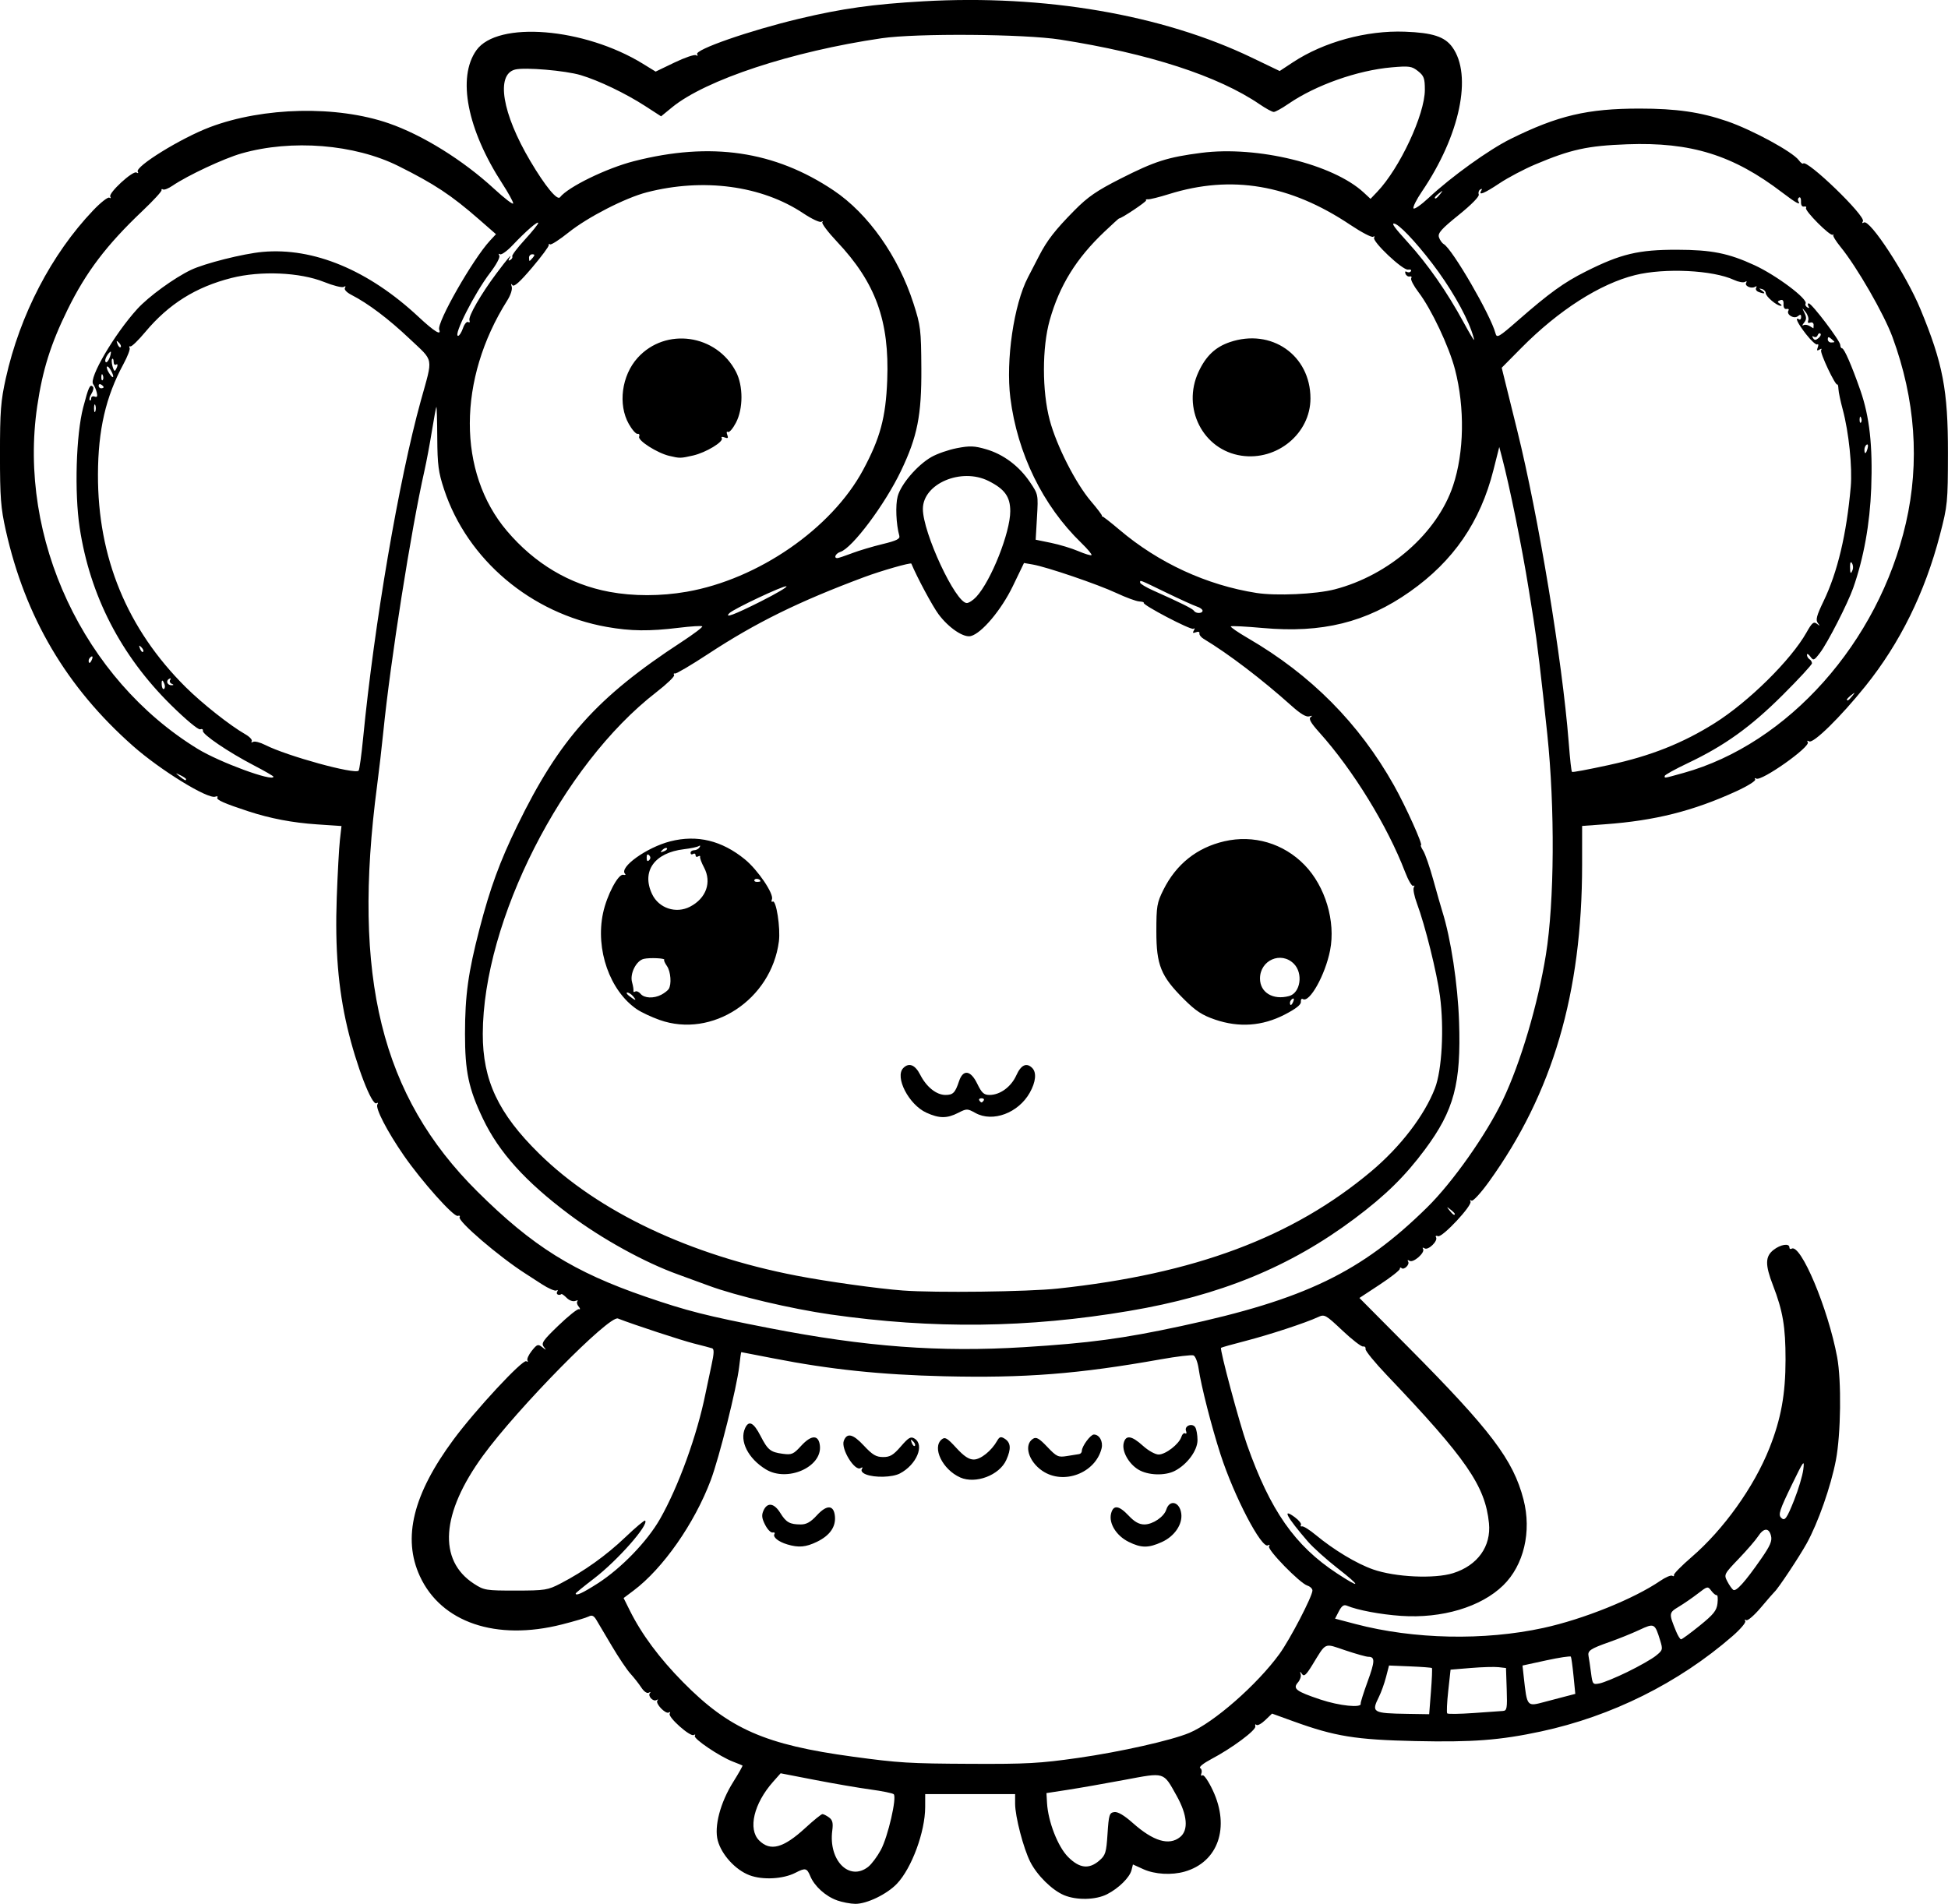 <?xml version="1.0" encoding="UTF-8" standalone="no"?>
<!-- Created with Inkscape (http://www.inkscape.org/) -->

<svg
   width="206.366mm"
   height="201.729mm"
   viewBox="0 0 206.366 201.729"
   version="1.1"
   id="svg1"
   xml:space="preserve"
   xmlns="http://www.w3.org/2000/svg"
   xmlns:svg="http://www.w3.org/2000/svg"><defs
     id="defs1"><clipPath
       clipPathUnits="userSpaceOnUse"
       id="clipPath415"><path
         id="path416"
         style="fill:#ff0000;fill-opacity:1;fill-rule:nonzero;stroke:none;stroke-width:0.265"
         d="m 193.414,-378.487 v 200.332 H 414.19 V -378.487 Z m 125.185,115.62 c 0.029,-0.001 0.058,-0.001 0.086,0 0.222,0.009 0.396,0.099 0.532,0.23 0.096,-0.026 0.189,-0.042 0.278,-0.046 0.944,-0.045 1.456,1.103 0.352,2.26 -0.768,0.805 -1.597,1.548 -2.421,2.295 -1.376,1.232 -2.746,2.472 -4.103,3.726 -0.664,0.607 -0.348,0.315 -0.948,0.875 -0.276,0.258 -0.549,0.422 -0.804,0.514 -0.316,0.278 -0.615,0.575 -0.936,0.848 -0.891,0.739 -1.764,1.501 -2.603,2.299 -0.648,0.638 -1.27,1.301 -1.93,1.928 -0.383,0.356 -0.796,0.675 -1.199,1.007 -0.03,0.443 -0.372,0.942 -1.123,1.287 -0.697,0.32 -1.402,0.626 -2.091,0.963 -0.796,0.395 -1.593,0.788 -2.409,1.139 -2.043,0.881 -2.873,-1.197 -0.835,-2.087 0.008,-0.003 0.016,-0.007 0.024,-0.011 0.164,-0.132 0.362,-0.257 0.608,-0.362 0.158,-0.068 0.314,-0.14 0.47,-0.21 0.472,-0.241 0.936,-0.496 1.405,-0.744 0.634,-0.35 1.261,-0.72 1.85,-1.142 0.618,-0.45 1.19,-0.957 1.753,-1.473 0.66,-0.626 1.28,-1.292 1.931,-1.928 0.87,-0.825 1.771,-1.616 2.694,-2.38 0.99,-0.842 1.963,-1.707 2.894,-2.614 0.015,-0.188 0.058,-0.387 0.171,-0.598 -0.698,-0.318 -0.808,-1.351 0.349,-2.168 0.93,-0.656 0.456,-0.33 1.422,-0.976 1.026,-0.667 2.077,-1.301 3.163,-1.868 0.493,-0.515 1.006,-0.75 1.42,-0.766 z m 6.408,0.61 c 0.546,0.023 0.894,0.542 0.762,1.324 0.153,0.156 0.266,0.389 0.346,0.667 0.061,-0.009 0.123,-0.016 0.184,-0.016 0.795,0 1.58,0.786 1.563,2.36 -0.009,0.792 0.123,1.575 0.263,2.352 0.255,1.178 0.522,2.355 0.792,3.53 0.562,0.299 1.026,1.032 1.065,2.202 0.035,1.063 0.136,2.123 0.21,3.184 0.036,0.154 0.072,0.308 0.109,0.462 0.258,1.152 0.528,2.301 0.771,3.457 0.197,0.917 0.393,1.834 0.581,2.753 0.096,0.537 0.18,1.076 0.262,1.615 0.368,2.429 -1.468,3.251 -2.514,2.015 -0.791,0.066 -1.648,-0.65 -1.781,-2.216 -0.09,-1.063 -0.181,-2.127 -0.27,-3.191 -0.535,0.708 -1.449,0.755 -2.084,0.041 0.022,0.885 0.011,1.772 0.052,2.657 0.143,3.143 -3.033,3.287 -3.175,0.144 -0.037,-0.821 -0.064,-1.641 -0.085,-2.462 -0.066,0.18 -0.05,0.141 -0.146,0.406 -1.078,2.956 -4.064,1.866 -2.986,-1.089 0.79,-2.165 0.392,-1.064 1.193,-3.305 0.666,-1.943 1.362,-3.904 1.737,-5.929 -0.058,-0.708 -0.139,-1.413 -0.261,-2.114 -0.074,-0.429 -0.079,-0.812 -0.032,-1.146 -0.733,-0.047 -1.215,-0.931 -0.519,-2.121 0.476,-0.813 0.939,-1.634 1.398,-2.457 0.367,-0.666 0.748,-1.328 1.096,-2.003 0.414,-0.803 0.994,-1.138 1.472,-1.117 z m 83.173,12.255 h 5.3e-4 5.3e-4 c 0.698,0.004 1.457,0.611 1.771,1.951 0.137,0.583 0.211,1.178 0.269,1.773 0.047,0.521 0.068,1.043 0.082,1.565 0.012,0.62 0.024,1.24 0,1.859 -0.042,0.571 -0.084,1.141 -0.112,1.713 -0.006,0.559 -0.064,1.114 -0.155,1.666 -0.006,0.038 -0.022,0.074 -0.029,0.113 0.102,0.334 0.159,0.733 0.138,1.216 -0.034,0.804 -0.253,1.584 -0.471,2.353 -0.256,0.836 -0.509,1.673 -0.781,2.504 -0.256,0.754 -0.529,1.503 -0.815,2.246 -0.248,0.701 -0.553,1.38 -0.859,2.057 -0.246,0.509 -0.502,1.013 -0.726,1.533 -0.231,0.557 -0.5,1.096 -0.778,1.63 -0.321,0.604 -0.657,1.198 -0.994,1.793 -0.313,0.52 -0.632,1.035 -0.958,1.547 -0.233,0.545 -0.461,1.092 -0.713,1.629 -0.524,1.183 -1.17,2.302 -1.836,3.409 -0.256,0.425 -0.526,0.841 -0.8,1.254 -0.099,0.199 -0.181,0.405 -0.286,0.602 -0.493,0.895 -1.076,1.738 -1.669,2.569 -0.629,0.861 -1.337,1.654 -2.074,2.422 -0.622,0.606 -1.248,1.208 -1.868,1.815 -0.002,0.003 -0.005,0.007 -0.007,0.01 -0.239,0.308 -0.488,0.546 -0.737,0.723 -0.742,0.737 -1.489,1.468 -2.207,2.228 -0.589,0.648 -1.197,1.278 -1.797,1.917 -1.055,1.123 -2.145,1.17 -2.734,0.661 -0.372,0.369 -0.742,0.739 -1.12,1.102 -0.431,0.395 -0.883,0.763 -1.351,1.109 -0.109,0.099 -0.216,0.2 -0.326,0.299 -1.426,1.256 -2.955,2.382 -4.536,3.432 -0.942,0.623 -1.892,1.236 -2.865,1.81 -0.726,0.414 -1.496,0.727 -2.299,0.95 -0.988,0.231 -2.003,0.298 -3.014,0.352 -0.908,0.039 -1.816,0.044 -2.722,0.1 -0.788,0.054 -1.576,0.074 -2.362,0.148 -0.324,0.032 -0.648,0.059 -0.973,0.086 -1.374,0.114 -2.196,-0.431 -2.422,-1.101 -1.25,0.205 -2.498,0.427 -3.754,0.592 -2.835,0.262 -5.685,0.38 -8.529,0.18 -1.846,-0.131 -3.714,-0.229 -5.522,-0.653 -2.038,0.037 -4.076,0.052 -6.114,0.013 -2.052,-0.059 -4.109,-0.1 -6.149,-0.339 -0.569,-0.067 -1.023,-0.227 -1.367,-0.441 -1.147,0.008 -1.89,-1.325 -0.719,-3.033 0.569,-0.83 1.159,-1.645 1.732,-2.473 0.92,-1.364 1.822,-2.74 2.666,-4.153 0.564,-0.939 1.118,-1.905 1.595,-2.885 0.603,-1.237 1.485,-1.807 2.191,-1.81 0.908,-0.004 1.526,0.928 0.893,2.581 -0.505,1.317 -1.23,2.542 -1.953,3.749 -0.873,1.46 -1.806,2.883 -2.756,4.294 -0.069,0.099 -0.139,0.198 -0.208,0.297 0.267,-0.098 0.575,-0.169 0.929,-0.203 2.699,-0.255 5.408,-0.384 8.115,-0.516 3.692,-0.167 7.383,-0.354 11.075,-0.529 0.098,-0.005 0.193,-0.006 0.286,-0.004 1.934,0.035 2.58,1.406 1.859,2.338 0.222,0.144 0.371,0.324 0.486,0.515 0.399,-0.031 0.798,-0.057 1.197,-0.095 2.205,-0.297 4.398,-0.679 6.592,-1.045 1.826,-0.302 3.642,-0.656 5.448,-1.059 1.185,-0.253 2.352,-0.574 3.521,-0.891 0.214,-0.33 0.542,-0.66 1.008,-0.959 2.032,-1.304 4.072,-2.597 6.128,-3.863 1.424,-0.88 2.861,-1.748 4.198,-2.759 0.575,-0.435 1.132,-0.673 1.623,-0.759 0.257,-0.412 0.52,-0.82 0.785,-1.227 0.423,-0.674 0.869,-1.332 1.298,-2.002 0.281,-0.407 0.542,-0.829 0.792,-1.256 0.597,-1.017 1.357,-1.426 1.989,-1.396 0.088,0.004 0.154,0.053 0.235,0.075 1.041,-1.307 2.093,-2.604 3.17,-3.882 1.092,-1.316 2.23,-2.613 3.167,-4.047 0.49,-0.75 1.062,-1.176 1.593,-1.34 0.207,-0.473 0.415,-0.946 0.623,-1.42 0.297,-0.7 0.616,-1.391 0.946,-2.075 0.271,-0.485 0.527,-0.98 0.748,-1.49 0.016,-0.04 0.028,-0.081 0.044,-0.12 0.225,-0.595 0.447,-1.191 0.693,-1.778 0.174,-0.392 0.347,-0.785 0.523,-1.177 0.081,-0.218 0.157,-0.437 0.241,-0.654 0.245,-0.701 0.501,-1.399 0.749,-2.099 0.233,-0.641 0.487,-1.273 0.736,-1.908 0.14,-0.402 0.285,-0.802 0.429,-1.202 0.11,-0.406 0.218,-0.813 0.274,-1.231 0.094,-0.567 0.177,-1.136 0.303,-1.697 0.097,-0.587 0.205,-1.174 0.205,-1.771 0.012,-0.461 10e-4,-0.92 -0.066,-1.378 -0.085,-0.585 -0.035,-1.064 0.093,-1.452 -0.01,-0.195 -0.013,-0.39 -0.03,-0.584 -0.041,-0.438 -0.093,-0.876 -0.189,-1.306 h -5.3e-4 c -0.382,-1.727 0.413,-2.725 1.31,-2.722 z m -92.665,4.052 c 1.48,0.002 2.088,1.784 0.205,3.207 -0.692,0.523 -1.379,1.053 -2.099,1.537 -1.117,0.729 -2.257,1.42 -3.415,2.08 0.032,0.208 0.049,0.529 0.062,0.912 1.312,1.226 1.161,1.353 0.15,1.836 -0.051,0.024 -0.083,0.038 -0.131,0.06 -0.034,0.183 -0.293,0.216 -0.546,0.254 -0.271,0.123 -0.543,0.245 -0.907,0.408 -1.954,0.876 -3.899,1.786 -5.772,2.827 2.609,-0.862 5.203,-1.778 7.743,-2.826 1.719,-0.697 3.428,-1.513 5.259,-1.866 0.29,-0.056 0.555,-0.08 0.796,-0.077 2.331,0.025 2.366,2.549 -0.402,3.231 -1.539,0.38 -2.993,1.063 -4.458,1.657 -2.627,1.084 -5.31,2.029 -8.008,2.921 -1.247,0.383 -2.484,0.798 -3.708,1.246 -1.459,0.535 -2.457,0.075 -2.746,-0.655 -2.401,1.951 -4.631,0.181 -2.507,-1.964 -0.624,0.277 -1.25,0.546 -1.88,0.808 -0.07,0.048 -0.132,0.076 -0.186,0.077 -0.239,0.099 -0.475,0.203 -0.715,0.299 -0.604,-0.153 -1.637,0.139 -1.811,-0.459 -0.643,-2.207 0.65,-2.589 1.838,-3.163 0.403,-0.195 0.807,-0.386 1.21,-0.579 1.959,-0.937 0.904,-0.423 2.947,-1.434 2.65,-1.334 5.303,-2.66 7.941,-4.017 1.098,-0.901 2.211,-1.784 3.35,-2.632 0.952,-0.702 1.914,-1.393 2.918,-2.021 0.583,-0.365 1.123,-0.524 1.583,-0.532 0.283,-0.005 0.534,0.049 0.748,0.145 0.274,-0.206 0.555,-0.403 0.829,-0.61 0.627,-0.474 1.218,-0.672 1.712,-0.671 z m 11.179,22.28 c 0.732,-0.04 1.506,0.614 1.702,2.075 0.1,0.747 0.137,1.498 0.146,2.251 0.584,-0.916 1.157,-1.84 1.786,-2.725 0.626,-0.882 1.322,-1.236 1.894,-1.214 1.093,0.042 1.74,1.453 0.605,3.178 -0.195,0.296 -0.39,0.591 -0.584,0.886 0.147,0.169 0.236,0.402 0.291,0.662 0.63,0.309 0.993,1.196 0.546,2.531 -0.491,1.466 -0.971,2.936 -1.435,4.411 -0.104,0.328 -0.208,0.657 -0.312,0.985 -0.711,2.244 -2.586,2.271 -3.087,0.886 -0.715,0.227 -1.411,-0.113 -1.655,-0.885 -0.745,1.14 -1.492,2.279 -2.236,3.42 -1.719,2.635 -4.38,0.899 -2.662,-1.736 1.174,-1.801 2.341,-3.607 3.529,-5.398 0.126,-0.189 0.36,-0.542 0.543,-0.814 -0.274,-0.399 -0.449,-0.978 -0.434,-1.739 0.028,-1.375 0.086,-2.758 -0.062,-4.128 -0.181,-1.662 0.595,-2.598 1.425,-2.644 z m -58.075,6.879 c 0.502,-7.9e-4 0.964,0.304 1.203,0.867 0.284,-0.323 0.634,-0.506 0.993,-0.506 0.794,0 1.592,0.787 1.601,2.36 0.006,0.975 -0.079,1.947 -0.145,2.919 -0.213,3.139 -3.384,2.924 -3.171,-0.215 0.018,-0.273 0.023,-0.548 0.042,-0.821 -1.178,1.691 -3.333,0.669 -2.572,-1.931 0.072,-0.245 0.148,-0.49 0.213,-0.737 0.348,-1.332 1.131,-1.935 1.836,-1.936 z m 9.724,1.391 c 0.906,0.029 1.679,1.055 1.221,2.764 -0.109,0.408 -0.303,0.783 -0.505,1.151 -1.515,2.757 -4.36,1.164 -2.773,-1.553 0.088,-0.15 0.178,-0.301 0.222,-0.471 0.346,-1.332 1.131,-1.913 1.835,-1.891 z m 49.973,7.283 c 0.985,0.016 1.616,1.072 0.783,2.744 -0.752,1.511 -1.893,2.799 -2.995,4.064 -1.128,1.258 -2.353,2.424 -3.586,3.577 -1.151,1.076 -2.27,1.03 -2.811,0.447 -0.181,0.141 -0.363,0.281 -0.544,0.421 -0.09,0.494 -0.391,1.048 -0.972,1.585 -1.192,1.105 -2.463,2.122 -3.739,3.127 -1.24,0.992 -2.548,1.892 -3.864,2.779 -1.531,1.032 -2.773,0.55 -3.013,-0.379 -0.759,0.393 -1.529,0.762 -2.337,1.038 -2.977,1.019 -3.684,-1.895 -0.77,-3.084 0.465,-0.19 0.919,-0.403 1.367,-0.626 0.084,-0.072 0.133,-0.147 0.23,-0.218 1.628,-1.176 3.259,-2.349 4.957,-3.424 0.735,-0.459 1.478,-0.908 2.221,-1.356 1.472,-1.186 2.952,-2.362 4.405,-3.572 1.604,-1.376 3.248,-2.724 4.679,-4.284 0.665,-0.725 1.358,-1.026 1.932,-1.027 0.336,-5.3e-4 0.63,0.104 0.856,0.286 0.347,-0.229 0.681,-0.396 0.976,-0.454 0.017,-0.029 0.041,-0.053 0.058,-0.082 0.653,-1.099 1.494,-1.575 2.168,-1.564 z m -46.173,3.273 c 0.732,-0.013 1.466,0.671 1.574,2.142 0.05,0.683 0.12,1.361 0.282,2.028 0.742,3.057 -2.388,3.794 -3.094,0.728 -0.175,-0.76 -0.295,-1.527 -0.334,-2.306 -0.085,-1.669 0.743,-2.577 1.573,-2.592 z" /></clipPath><clipPath
       clipPathUnits="userSpaceOnUse"
       id="clipPath466"><path
         id="path467"
         style="fill:#ff0000;fill-opacity:1;fill-rule:nonzero;stroke:none;stroke-width:0.265"
         d="m 189.639,-381.081 v 221.896 h 202.976 v -221.896 z m 32.426,48.156 c 2.224,-0.071 2.295,2.176 0.071,2.246 l -0.949,0.03 c -1.193,0.047 -2.386,0.102 -3.574,0.219 -2.214,0.218 -2.387,-2.023 -0.173,-2.241 1.216,-0.119 2.438,-0.175 3.659,-0.223 0.322,-0.01 0.644,-0.021 0.965,-0.031 z m 118.92,15.325 c 0.215,-0.006 0.457,0.022 0.726,0.093 1.092,0.291 2.208,0.472 3.321,0.665 1.191,-0.039 2.383,-0.044 3.575,-0.056 0.285,-0.003 0.57,-0.005 0.855,-0.008 2.225,-0.02 2.245,2.228 0.02,2.247 l -0.852,0.008 c -0.879,0.009 -1.758,0.015 -2.637,0.033 -0.281,0.085 -0.61,0.127 -1.027,0.054 -0.037,-0.007 -0.074,-0.016 -0.111,-0.022 -0.13,0.005 -0.26,0.007 -0.39,0.013 -0.618,0.026 -1.078,-0.128 -1.374,-0.366 -0.624,-0.119 -1.253,-0.211 -1.868,-0.374 -1.882,-0.499 -1.743,-2.242 -0.239,-2.287 z m 21.866,17.458 c 0.182,0.002 0.363,0.006 0.545,0.012 1.069,0.044 2.117,0.251 3.157,0.487 0.962,0.246 1.908,0.55 2.855,0.848 0.852,0.291 1.706,0.573 2.564,0.844 0.769,0.225 1.546,0.421 2.323,0.616 0.561,0.141 1.112,0.319 1.671,0.463 0.321,0.106 0.649,0.176 0.979,0.244 0.34,0.066 0.671,0.17 1,0.278 0.068,0.027 0.135,0.054 0.203,0.081 2.065,0.828 1.091,3.121 -0.871,2.072 -0.011,-0.006 -0.023,-0.012 -0.035,-0.018 -0.249,-0.082 -0.498,-0.164 -0.756,-0.212 -0.365,-0.076 -0.73,-0.153 -1.085,-0.269 -0.554,-0.144 -1.099,-0.316 -1.654,-0.458 -0.821,-0.206 -1.642,-0.413 -2.454,-0.653 -0.857,-0.271 -1.711,-0.551 -2.562,-0.843 -0.889,-0.28 -1.776,-0.565 -2.678,-0.8 -0.905,-0.206 -1.815,-0.393 -2.745,-0.433 -0.623,-0.025 -1.245,-0.012 -1.867,0.039 -2.217,0.183 -2.44,-2.042 -0.224,-2.236 0.543,-0.048 1.087,-0.066 1.632,-0.061 z m -1.904,27.529 c 0.635,0.009 1.245,0.177 1.848,0.375 1.225,0.5 2.376,1.166 3.522,1.823 0.999,0.592 1.97,1.23 2.948,1.856 0.711,0.452 1.431,0.888 2.131,1.357 0.398,0.279 0.204,0.142 0.582,0.408 1.819,1.28 0.526,3.119 -1.293,1.838 -0.362,-0.255 -0.183,-0.129 -0.539,-0.379 -0.687,-0.46 -1.395,-0.886 -2.092,-1.331 -0.947,-0.606 -1.886,-1.224 -2.853,-1.798 -1.019,-0.584 -2.041,-1.174 -3.12,-1.642 -0.46,-0.158 -0.916,-0.293 -1.408,-0.252 -2.217,0.184 -2.221,-2.113 0,-2.247 0.092,-0.006 0.183,-0.008 0.273,-0.006 z m -0.573,11.317 c 0.453,-0.019 1.015,0.259 1.492,0.943 0.516,0.741 1.156,1.389 1.761,2.057 0.695,0.743 1.317,1.547 1.906,2.376 1.094,1.54 -0.065,2.69 -1.226,1.898 -0.419,0.289 -1.128,0.237 -1.848,-0.453 -0.346,-0.332 -0.697,-0.659 -1.064,-0.969 -0.488,-0.402 -0.976,-0.82 -1.539,-1.114 -1.603,-0.836 -1.347,-2.3 -0.114,-2.314 0.153,-0.002 0.322,0.02 0.504,0.067 -0.108,-0.146 -0.234,-0.28 -0.332,-0.433 -0.749,-1.172 -0.296,-2.027 0.459,-2.058 z m -24.395,34.343 c 0.989,0.002 1.447,1.091 0.252,2.153 -1.08,0.96 -2.376,1.633 -3.645,2.304 -1.967,1.04 -3.018,-0.949 -1.05,-1.987 1.073,-0.566 2.166,-1.129 3.105,-1.906 0.482,-0.399 0.95,-0.565 1.337,-0.564 z m 10.502,15.056 c 0.335,-0.011 0.699,0.184 0.996,0.577 0.694,0.262 1.171,0.841 1.609,1.418 0.402,0.519 0.72,1.093 1.043,1.662 0.247,0.423 0.483,0.854 0.703,1.292 0.194,0.392 0.381,0.787 0.561,1.185 0.154,0.335 0.247,0.694 0.392,1.032 0.154,0.376 0.318,0.747 0.452,1.131 0.137,0.393 0.256,0.793 0.391,1.187 0.135,0.359 0.26,0.724 0.368,1.092 0.091,0.282 0.199,0.559 0.303,0.836 0.071,0.216 0.188,0.404 0.299,0.599 0.126,0.215 0.254,0.429 0.397,0.634 0.183,0.248 0.317,0.526 0.471,0.792 0.195,0.319 0.344,0.655 0.452,1.013 0.123,0.321 0.184,0.66 0.23,0.999 0.022,0.326 0.075,0.646 0.132,0.967 0.073,0.485 0.149,0.97 0.205,1.457 0.054,0.537 0.119,1.072 0.162,1.61 0.039,0.435 0.11,0.865 0.177,1.296 0.081,0.344 0.147,0.691 0.195,1.041 0.043,0.362 0.059,0.726 0.069,1.09 0.04,0.42 0.072,0.84 0.093,1.261 0.024,0.531 0.031,1.062 0.037,1.593 0.005,0.563 -0.029,1.126 -0.079,1.686 -0.051,0.555 -0.152,1.104 -0.267,1.648 -0.13,0.6 -0.358,1.171 -0.579,1.742 -0.208,0.555 -0.389,1.119 -0.565,1.685 -0.138,0.4 -0.255,0.807 -0.349,1.22 -0.498,2.168 -2.695,1.659 -2.19,-0.507 0.079,-0.338 0.183,-0.669 0.285,-1.001 -0.194,-0.191 -0.314,-0.513 -0.382,-0.896 -0.382,0.087 -0.788,-0.002 -1.206,-0.409 -0.171,-0.167 -0.191,-0.439 -0.287,-0.658 -0.004,-0.116 -0.007,-0.233 -0.01,-0.349 -0.035,-1.245 0.785,-0.379 1.451,0.24 0.01,-0.334 0.019,-0.669 0.027,-1.003 -0.068,-0.014 -0.144,-0.027 -0.232,-0.039 -0.132,-0.018 -0.241,1.8e-4 -0.325,0.029 -0.008,0.007 -0.016,0.015 -0.024,0.022 -0.227,0.196 -0.188,0.051 0.024,-0.022 0.077,-0.068 0.15,-0.141 0.225,-0.211 0.116,-0.117 0.232,-0.235 0.346,-0.353 0.001,-0.052 0.003,-0.103 0.004,-0.155 0.018,-1.535 -0.013,-3.071 -0.031,-4.606 -0.035,-1.817 -0.086,-3.633 -0.206,-5.447 -0.088,-1.2 -0.143,-2.418 -0.456,-3.585 -0.216,-0.808 -0.095,-1.444 0.181,-1.814 -0.142,-0.253 -0.284,-0.505 -0.381,-0.779 -0.124,-0.333 -0.254,-0.664 -0.358,-1.004 -0.093,-0.333 -0.215,-0.659 -0.333,-0.983 -0.08,-0.233 -0.156,-0.467 -0.232,-0.701 -0.022,1.47 -1.692,1.723 -2.262,-0.112 -0.495,-1.593 -0.247,-0.785 -0.743,-2.424 -0.517,-1.684 -1.028,-3.37 -1.566,-5.048 -0.382,-1.192 0.134,-1.908 0.78,-1.93 z m 41.837,10.034 c 0.562,0.001 1.122,0.558 1.12,1.671 -1.4e-4,0.068 1.3e-4,0.136 0,0.204 -0.001,0.516 -0.002,1.032 -0.008,1.548 -0.007,0.6 -0.017,1.201 -0.052,1.801 -0.048,0.727 -0.107,1.458 -0.291,2.165 -0.208,0.656 -0.505,1.265 -0.968,1.783 -0.394,0.43 -0.826,0.824 -1.311,1.151 -0.482,0.329 -0.969,0.655 -1.49,0.917 -0.623,0.272 -1.269,0.487 -1.959,0.47 -0.552,-0.02 -1.103,-0.075 -1.648,-0.172 -2.191,-0.389 -1.756,-2.553 0.441,-2.203 0.422,0.067 0.848,0.12 1.276,0.13 0.351,-7.9e-4 0.67,-0.14 0.984,-0.281 0.389,-0.218 0.761,-0.465 1.129,-0.716 0.332,-0.231 0.643,-0.494 0.908,-0.799 0.235,-0.273 0.393,-0.586 0.487,-0.931 0.123,-0.545 0.163,-1.104 0.199,-1.66 0.031,-0.56 0.04,-1.12 0.046,-1.681 0.005,-0.509 0.007,-1.018 0.008,-1.527 v -0.203 c 0.002,-1.113 0.565,-1.668 1.127,-1.667 z" /></clipPath><clipPath
       clipPathUnits="userSpaceOnUse"
       id="clipPath477"><path
         id="path478"
         style="fill:#ff0000;fill-opacity:1;fill-rule:nonzero;stroke:none;stroke-width:0.265"
         d="m 166.261,-357.83 v 149.824 h 187.289 v -149.824 z m 35.148,74.609 c 1.38,0.015 2.225,1.481 1.063,3.854 -1.038,2.119 -2.834,3.736 -4.622,5.219 l -1.115,0.833 c -3.565,2.663 -6.259,-0.959 -2.683,-3.607 l 0.944,-0.699 c 1.226,-0.995 2.446,-2.073 3.303,-3.416 0.972,-1.524 2.166,-2.194 3.11,-2.184 z m 4.08,0.111 c 0.372,-0.045 1.1,1.562 1.99,2.394 0.325,0.081 0.664,0.24 0.999,0.483 0.385,-0.021 0.784,-0.283 1.189,-0.965 0.009,-0.015 0.051,-0.119 0.103,-0.067 0.081,0.083 0.126,0.195 0.201,0.284 0.153,0.181 0.319,0.352 0.482,0.525 0.841,0.892 0.803,0.838 1.717,1.738 1.262,1.262 0.645,0.642 1.852,1.859 3.074,3.098 0.063,6.167 -3.011,3.305 -0.875,0.803 -2.537,0.66 -3.932,-1.219 -0.471,-0.635 -0.959,-1.264 -1.303,-1.981 -0.658,-1.371 -0.647,-2.473 -0.258,-3.175 -0.139,-0.369 -0.255,-0.75 -0.309,-1.161 -0.032,-0.246 0.006,-0.496 0.009,-0.745 h -5.2e-4 c 0.01,-0.904 0.106,-1.256 0.272,-1.276 z" /></clipPath><clipPath
       clipPathUnits="userSpaceOnUse"
       id="clipPath484"><path
         id="path485"
         style="fill:#ff0000;fill-opacity:1;fill-rule:nonzero;stroke:none;stroke-width:0.265"
         d="m 176.1,-387.884 v 228.434 h 199.078 v -228.434 z m 101.577,158.962 c 3.29,0.049 4.385,3.826 0.158,6.336 -2.311,1.372 -4.871,2.198 -7.438,2.936 -1.548,0.387 -3.106,0.734 -4.658,1.105 -6.12,1.463 -7.598,-4.721 -1.477,-6.183 1.462,-0.349 2.928,-0.68 4.389,-1.034 2,-0.567 3.998,-1.181 5.815,-2.215 1.197,-0.681 2.29,-0.959 3.211,-0.945 z m -65.574,27.794 c 0.788,-0.012 1.728,0.199 2.792,0.708 1.257,0.602 2.527,1.171 3.797,1.744 5.736,2.588 3.122,8.383 -2.614,5.794 -1.144,-0.516 -2.302,-1.006 -3.415,-1.586 -4.535,-2.361 -3.974,-6.608 -0.56,-6.661 z" /></clipPath><clipPath
       clipPathUnits="userSpaceOnUse"
       id="clipPath507"><path
         id="path508"
         style="fill:#ff0000;fill-opacity:1;fill-rule:nonzero;stroke:none;stroke-width:0.265"
         d="m 206.099,-418.087 v 247.842 h 215.29 v -247.842 z m 208.756,165.24 c 1.547,-0.003 2.969,1.561 2.8,4.703 -0.118,2.196 -0.653,4.349 -1.195,6.471 -0.661,2.498 -1.464,4.95 -2.335,7.381 -0.433,1.207 -1,2.359 -1.549,3.516 -0.446,0.94 -0.985,1.573 -1.546,2.078 -0.1,0.241 -0.203,0.482 -0.302,0.723 -1.174,2.954 -2.453,5.865 -3.762,8.761 -0.159,0.353 -0.36,0.58 -0.541,0.87 -0.061,0.191 -0.178,0.401 -0.261,0.599 0.862,1.048 0.803,2.93 -0.984,5.056 -1.416,1.684 -3.146,3.071 -4.865,4.432 l -0.883,0.656 c -3.608,2.679 -6.572,0.83 -6.129,-1.806 -1.273,0.366 -2.553,0.709 -3.818,1.104 -0.039,1.246 -0.934,2.684 -2.981,3.756 -0.5,0.262 -1,0.524 -1.501,0.786 -2.415,1.212 -4.844,2.42 -7.45,3.172 -5.768,1.663 -7.69,-3.796 -2.608,-5.818 -0.35,-1.42 0.484,-3.241 3.117,-4.392 2.222,-0.972 4.46,-1.907 6.754,-2.697 3.207,-1.071 6.448,-2.037 9.721,-2.886 0.761,-0.197 1.456,-0.275 2.077,-0.257 0.442,0.013 0.845,0.077 1.209,0.178 0.38,-0.527 0.242,-0.34 0.691,-0.949 0.622,-0.873 1.263,-1.735 1.776,-2.679 0.212,-0.39 0.436,-0.736 0.669,-1.041 0.083,-0.24 0.098,-0.451 0.212,-0.703 1.28,-2.83 2.529,-5.675 3.676,-8.561 1.026,-2.494 2.09,-4.979 2.91,-7.551 0.464,-1.456 1.159,-2.517 1.924,-3.205 0.21,-0.699 0.43,-1.395 0.618,-2.101 0.414,-1.611 0.819,-3.237 0.996,-4.894 0.336,-3.128 2.009,-4.699 3.556,-4.703 z" /></clipPath><clipPath
       clipPathUnits="userSpaceOnUse"
       id="clipPath521"><path
         id="path522"
         style="fill:#ff0000;fill-opacity:1;fill-rule:nonzero;stroke:none;stroke-width:0.265"
         d="m 75.264,-410.475 v 216.904 H 258.979 v -216.904 z m 126.087,48.274 c 3.272,-0.058 4.469,3.101 1.895,5.296 0.47,1.385 -0.23,3.281 -2.758,4.652 -2.077,1.127 -4.201,2.181 -6.137,3.546 -4.994,3.52 -8.841,-0.829 -4.459,-4.55 -0.474,-1.231 0.051,-2.981 2.155,-4.571 1.464,-1.107 3.058,-2.02 4.683,-2.867 1.432,-0.67 0.712,-0.354 2.16,-0.949 0.909,-0.374 1.736,-0.544 2.46,-0.557 z m -30.467,68.021 c 2.809,-0.018 3.832,3.647 0.227,6.694 -1.379,1.166 -2.848,2.213 -4.345,3.22 -1.019,0.737 -0.495,0.365 -1.573,1.114 -5.168,3.591 -8.796,-1.637 -3.624,-5.222 1.043,-0.723 0.491,-0.334 1.655,-1.17 1.507,-1.008 2.947,-2.099 4.361,-3.231 1.228,-0.983 2.363,-1.399 3.299,-1.405 z" /></clipPath><clipPath
       clipPathUnits="userSpaceOnUse"
       id="clipPath611"><path
         id="path612"
         style="fill:#ff0000;fill-opacity:1;fill-rule:nonzero;stroke:none;stroke-width:0.265"
         d="m 90.901,-436.178 v 237.61 H 336.5 v -237.61 z m 166.978,59.768 c 1.149,0.044 2.482,0.858 3.587,2.717 0.965,1.623 1.758,3.334 2.473,5.079 0.186,0.321 0.379,0.624 0.537,1.021 0.796,2.004 1.68,3.972 2.564,5.938 1.449,3.224 0.233,5.388 -1.549,5.711 -1.509,0.728 -3.695,-0.147 -4.821,-3.259 l -0.813,-2.247 c -1.082,-2.959 -2.138,-5.959 -3.68,-8.718 -2.014,-3.605 -0.492,-6.327 1.702,-6.243 z m -81.346,4.066 c 0.058,-0.001 0.117,10e-4 0.176,0.004 1.291,0.073 2.696,1.203 3.459,3.643 0.542,1.733 0.56,3.533 0.501,5.328 -0.207,6.289 -6.602,6.061 -6.353,-0.227 0.041,-1.038 0.091,-2.074 -0.179,-3.091 -0.929,-3.498 0.585,-5.624 2.396,-5.657 z m -20.035,23.616 c 1.812,0.058 3.328,2.102 2.369,5.509 -0.757,2.689 -1.569,5.363 -2.279,8.067 -0.143,0.589 -0.287,1.178 -0.43,1.767 -1.489,6.114 -7.668,4.607 -6.176,-1.506 0.153,-0.626 0.306,-1.252 0.458,-1.878 0.723,-2.747 1.548,-5.463 2.315,-8.196 0.744,-2.651 2.333,-3.807 3.743,-3.763 z m 109.96,0.823 c 1.468,-0.025 2.941,1.342 3.158,4.283 0.492,6.658 -0.364,13.322 -1.124,19.927 -0.72,6.251 -7.036,5.524 -6.315,-0.728 0.011,-0.091 0.018,-0.183 0.029,-0.274 -0.639,-0.66 -1.171,-1.659 -1.458,-3.031 -0.808,-3.859 -1.572,-7.726 -2.3,-11.6 -0.653,-3.479 1.027,-5.422 2.828,-5.356 0.735,0.027 1.488,0.392 2.114,1.119 0.133,-2.757 1.561,-4.315 3.067,-4.341 z m 7.858,12.076 c 1.168,0.033 2.537,0.826 3.689,2.657 0.711,1.13 1.306,2.326 1.904,3.517 2.823,5.624 -2.868,8.475 -5.683,2.847 -0.479,-0.959 -0.957,-1.92 -1.51,-2.839 -2.13,-3.538 -0.63,-6.245 1.6,-6.183 z m -117.602,29.075 c 1.586,-10e-5 3.127,1.572 3.043,4.718 -0.034,1.285 0.004,2.561 0.193,3.833 0.924,6.225 -5.443,7.124 -6.294,0.889 -0.214,-1.568 -0.304,-3.139 -0.255,-4.722 0.098,-3.145 1.728,-4.717 3.313,-4.718 z m 93.831,39.073 h 5.3e-4 c 0.814,-0.006 1.208,0.839 0.363,2.029 -0.186,0.261 -0.422,0.48 -0.637,0.716 -0.194,0.202 -0.371,0.419 -0.547,0.637 -0.222,0.308 -0.48,0.586 -0.757,0.844 -0.103,0.107 -0.239,0.171 -0.355,0.261 -0.003,0.015 -0.006,0.03 -0.009,0.046 -0.115,0.521 -0.226,1.043 -0.338,1.565 -0.094,0.436 -0.258,0.766 -0.455,0.997 0.085,0.152 0.169,0.303 0.254,0.455 0.047,-0.009 0.095,-0.015 0.145,-0.017 0.296,-0.009 0.616,0.188 0.924,0.492 0.143,-0.365 0.454,-0.581 0.834,-0.559 0.373,0.021 0.811,0.271 1.219,0.835 0.773,1.07 1.328,2.278 1.884,3.47 0.205,0.44 0.268,0.829 0.232,1.147 0.483,1.861 -1.327,2.503 -2.069,0.787 -0.408,0.293 -1.036,0.189 -1.563,-0.452 -0.409,0.157 -0.848,-0.034 -1.124,-0.49 0.107,0.409 0.209,0.819 0.309,1.229 0.082,0.312 0.162,0.625 0.241,0.938 0.541,2.158 -1.64,2.705 -2.18,0.546 -0.08,-0.319 -0.163,-0.637 -0.245,-0.956 -0.214,-0.886 -0.437,-1.77 -0.709,-2.64 -0.035,-0.115 -0.085,-0.224 -0.121,-0.338 -0.219,-0.139 -0.44,-0.346 -0.648,-0.633 -0.119,-0.165 -0.253,-0.326 -0.374,-0.486 -0.773,-1.021 -0.802,-1.928 -0.354,-2.252 -0.046,-0.091 -0.086,-0.185 -0.134,-0.275 -0.314,-0.682 -0.57,-1.41 -0.327,-2.162 0.177,-0.517 0.43,-0.992 0.824,-1.379 0.342,-0.327 0.718,-0.613 1.109,-0.878 0.345,-0.215 0.703,-0.41 1.074,-0.576 0.156,-0.082 0.306,-0.186 0.435,-0.333 0.202,-0.177 0.37,-0.388 0.53,-0.603 0.205,-0.253 0.412,-0.504 0.637,-0.74 0.138,-0.151 0.28,-0.299 0.424,-0.444 0.538,-0.543 1.08,-0.78 1.506,-0.783 z m -2.277,11.749 -5.3e-4,5.3e-4 c 0.006,0.019 0.012,0.039 0.018,0.058 -5.3e-4,-0.022 -0.009,-0.035 -0.009,-0.057 -0.003,-10e-4 -0.005,-10e-4 -0.008,-0.002 z m -61.167,9.475 c 2.111,-0.044 3.649,2.374 1.863,5.878 -0.838,1.645 -1.242,3.478 -1.702,5.258 -1.575,6.092 -7.734,4.497 -6.154,-1.594 0.573,-2.21 1.116,-4.467 2.17,-6.506 1.084,-2.096 2.556,-3.009 3.823,-3.035 z m 55.141,13.2 c 0.435,-0.004 0.942,0.311 1.32,1.055 0.529,1.042 0.868,2.165 1.215,3.277 0.35,1.146 0.593,2.321 0.84,3.493 0.305,1.448 -0.565,2.136 -1.317,1.796 0.006,0.028 0.014,0.056 0.02,0.083 0.067,0.364 0.134,0.728 0.202,1.091 1.141,6.188 -5.122,7.338 -6.252,1.148 -0.058,-0.315 -0.115,-0.63 -0.173,-0.945 -0.263,-1.275 -0.574,-2.537 -0.944,-3.782 -1.177,-3.958 -0.642,-6.71 1.025,-6.787 0.873,-0.04 2.058,0.654 3.47,2.292 0.189,0.22 0.315,0.474 0.476,0.71 -0.154,-0.436 -0.324,-0.867 -0.526,-1.284 -0.606,-1.252 -0.08,-2.14 0.645,-2.146 z" /></clipPath><clipPath
       clipPathUnits="userSpaceOnUse"
       id="clipPath626"><path
         id="path627"
         style="fill:#ff0000;fill-opacity:1;fill-rule:nonzero;stroke:none;stroke-width:0.265"
         d="m 330.726,-459.305 v 230.702 h 206.081 v -230.702 z m 169.952,10.687 c 1.124,0 2.257,1.113 2.276,3.337 0.013,1.449 -0.003,2.897 -0.053,4.346 -0.003,0.059 -0.003,0.036 -0.004,0.086 0.339,0.548 0.556,1.311 0.557,2.289 0,1.315 0.008,2.63 -0.022,3.944 -0.008,0.996 -0.087,1.987 -0.176,2.978 -0.401,4.432 -4.891,4.019 -4.476,-0.411 0.083,-0.889 0.152,-1.779 0.159,-2.673 0.018,-0.751 0.021,-1.503 0.022,-2.254 -0.405,-0.573 -0.659,-1.419 -0.613,-2.54 0.041,-1.029 0.021,-0.504 0.062,-1.576 0.05,-1.396 0.063,-2.791 0.051,-4.188 -0.019,-2.225 1.095,-3.337 2.218,-3.337 z m -135.666,5.289 c 1.114,2.9e-4 2.261,1.113 2.347,3.336 0.023,0.609 0.096,1.212 0.191,1.812 0.495,0.549 0.83,1.442 0.808,2.683 -0.022,1.281 0.033,2.56 0.083,3.84 0.03,0.756 0.056,1.512 0.081,2.269 0.148,4.447 -4.345,4.597 -4.493,0.149 -0.025,-0.748 -0.05,-1.496 -0.08,-2.244 -0.03,-0.778 -0.06,-1.555 -0.077,-2.333 -0.028,-0.103 -0.076,-0.17 -0.1,-0.279 -0.202,-0.931 -0.099,-0.451 -0.309,-1.442 -0.281,-1.472 -0.567,-2.951 -0.599,-4.455 -0.047,-2.224 1.034,-3.336 2.148,-3.336 z" /></clipPath><clipPath
       clipPathUnits="userSpaceOnUse"
       id="clipPath633"><path
         id="path634"
         style="fill:#ff0000;fill-opacity:1;fill-rule:nonzero;stroke:none;stroke-width:0.265"
         d="m 349.433,-440.119 v 239.077 h 215.84 v -239.077 z m 210.525,75.044 c 2.666,-0.064 3.951,2.519 2.036,4.924 2.629,1.066 2.552,4.68 -1.853,6.096 -2.42,0.778 -4.838,1.567 -7.292,2.233 -3.009,0.855 -6.021,1.698 -8.951,2.798 -5.891,2.213 -7.904,-3.825 -2.01,-6.03 1.468,-0.549 2.956,-1.034 4.452,-1.491 0.402,-0.682 1.062,-1.374 2.031,-2.013 2.319,-1.529 4.694,-2.976 7.023,-4.491 0.478,-0.309 0.955,-0.618 1.432,-0.927 1.156,-0.748 2.224,-1.077 3.132,-1.099 z" /></clipPath><clipPath
       clipPathUnits="userSpaceOnUse"
       id="clipPath695"><path
         id="path696"
         style="fill:#ff0000;fill-opacity:1;fill-rule:nonzero;stroke:none;stroke-width:0.265"
         d="m 305.523,-417.83 v 221.466 H 511.509 v -221.466 z m 5.648,169.94 h 5e-4 c 0.026,-0.003 0.051,10e-4 0.072,0.004 0.753,0.19 -1.275,5.221 2.112,3.957 0.01,-0.003 0.034,-0.022 0.031,-0.011 -0.028,0.087 -0.095,0.157 -0.131,0.24 -0.063,0.142 -0.098,0.299 -0.134,0.449 -6.1e-4,0.382 -0.054,0.767 -0.005,1.147 0.033,0.504 0.19,0.979 0.348,1.455 0.232,0.625 0.501,1.232 0.707,1.866 0.01,0.041 0.02,0.082 0.03,0.122 0.56,-0.003 1.224,0.155 1.97,0.525 2.77,1.375 5.471,2.888 8.223,4.303 3.644,1.913 7.396,3.602 11.173,5.232 2.525,1.09 2.766,3.039 1.642,3.975 1.916,0.52 1.895,0.515 5.566,1.457 0.682,0.175 1.174,0.45 1.588,0.755 0.343,-0.372 0.879,-0.656 1.565,-0.815 -0.163,-1.106 0.805,-2.278 3.048,-2.423 0.373,-0.024 0.747,-0.038 1.12,-0.041 0.539,-0.006 1.076,0.069 1.614,0.098 -0.655,-1.309 0.393,-3.035 3.147,-3.048 3.261,-0.016 6.512,0.287 9.752,0.628 4.425,0.465 3.954,4.937 -0.471,4.47 -1.305,-0.138 -2.611,-0.268 -3.92,-0.373 0.16,0.153 0.293,0.316 0.395,0.485 0.116,0.068 0.264,0.115 0.361,0.194 1.882,-0.017 3.764,-0.041 5.644,-0.125 0.139,-0.006 0.274,-0.008 0.405,-0.005 4.066,0.079 4.396,4.237 0.092,4.473 -0.504,0.028 -1.01,0.013 -1.515,0.03 -0.356,0.246 -0.791,0.466 -1.316,0.64 -1.706,0.566 -3.418,1.119 -5.089,1.787 -0.601,0.24 -1.149,0.355 -1.637,0.376 -0.03,0.007 -0.046,0.024 -0.077,0.03 -0.481,0.824 -1.678,1.377 -3.482,1.037 -0.38,-0.071 -0.76,-0.143 -1.14,-0.214 -1.001,-0.2 -1.997,-0.416 -2.996,-0.624 -0.512,-0.004 -1.025,-0.007 -1.538,-0.018 -2.937,-0.057 -5.877,-0.09 -8.808,-0.306 -1.798,-0.133 -2.865,-0.947 -3.207,-1.847 -0.699,-0.519 -0.939,-1.288 -0.692,-2.016 -0.049,-0.042 -0.096,-0.084 -0.142,-0.126 -0.748,-0.292 -1.496,-0.586 -2.246,-0.871 2.184,1.777 0.634,4.658 -2.941,3.433 -0.931,-0.319 -1.861,-0.641 -2.758,-1.048 -1.598,-0.711 -3.158,-1.499 -4.658,-2.4 -1.051,-0.638 -2.114,-1.256 -3.125,-1.958 -0.788,-0.549 -1.555,-1.129 -2.286,-1.752 -0.61,-0.547 -1.163,-1.147 -1.678,-1.784 -0.641,-0.702 -1.21,-1.462 -1.704,-2.275 -0.424,-0.678 -0.852,-1.355 -1.295,-2.021 -0.512,-0.765 -1.054,-1.512 -1.505,-2.315 -0.439,-0.81 -0.804,-1.653 -0.982,-2.563 -0.149,-0.575 -0.293,-1.151 -0.412,-1.733 -0.175,-0.617 -0.501,-1.184 -0.686,-1.798 -0.274,-0.826 -0.504,-1.666 -0.565,-2.538 -0.054,-0.899 -0.04,-1.807 0.158,-2.69 0.285,-0.971 0.683,-1.897 1.385,-2.645 0.498,-0.532 0.807,-0.763 0.993,-0.783 z m 148.089,26.608 c 0.994,-0.031 2.117,0.787 2.651,2.659 0.092,0.323 0.159,0.651 0.227,0.98 0.901,4.357 -3.525,5.263 -4.403,0.901 -0.044,-0.216 -0.087,-0.434 -0.146,-0.646 -0.672,-2.411 0.393,-3.854 1.671,-3.894 z m -81.089,2.002 c 1.064,-0.002 2.246,0.965 2.629,3.015 0.17,0.908 0.256,1.829 0.336,2.748 0.006,0.056 0.008,0.113 0.013,0.169 0.169,0.025 0.337,0.068 0.506,0.092 0.399,0.056 0.798,0.111 1.198,0.165 1.537,0.208 3.066,0.432 4.596,0.691 2.034,0.383 1.042,0.183 2.977,0.598 4.35,0.935 3.403,5.333 -0.946,4.394 -1.794,-0.388 -0.867,-0.199 -2.783,-0.561 -1.483,-0.252 -2.966,-0.468 -4.457,-0.67 -0.233,-0.032 -2.119,-0.284 -2.402,-0.357 -0.465,-0.12 -0.909,-0.309 -1.364,-0.463 -0.598,-0.449 -0.939,-0.613 -1.321,-1.313 -0.415,-0.76 -0.449,-1.531 -0.495,-2.359 -0.074,-0.863 -0.16,-1.725 -0.318,-2.578 -0.431,-2.324 0.625,-3.571 1.831,-3.573 z m 78.209,4.418 c 2.767,-0.041 3.425,3.155 -0.058,4.556 -0.818,0.329 -1.646,0.627 -2.472,0.935 -1.311,0.456 -2.612,0.942 -3.939,1.348 -1.55,0.451 -3.109,0.859 -4.688,1.198 -2.189,0.563 -4.377,1.143 -6.536,1.812 -1.573,0.522 -3.138,1.181 -4.8,1.339 -4.43,0.421 3.086,-1.289 0,-4.495 -0.007,-0.007 -0.028,-0.018 -0.019,-0.021 0.266,-0.094 0.547,-0.136 0.816,-0.219 0.868,-0.267 1.723,-0.584 2.585,-0.87 2.256,-0.704 4.544,-1.31 6.833,-1.9 1.533,-0.331 3.047,-0.723 4.552,-1.161 1.251,-0.388 2.481,-0.847 3.718,-1.277 0.755,-0.286 1.517,-0.554 2.265,-0.858 0.644,-0.262 1.229,-0.38 1.741,-0.388 z" /></clipPath></defs><g
     id="layer1"
     transform="translate(-435.319,407.372)"><path
       style="fill:#000000"
       d="m 523.989,-206.017 c -1.212,-0.432 -2.389,-1.495 -2.827,-2.554 -0.362,-0.873 -0.521,-0.911 -1.565,-0.371 -1.31,0.678 -3.494,0.794 -4.89,0.261 -1.481,-0.566 -2.946,-2.171 -3.35,-3.669 -0.4,-1.487 0.266,-4.02 1.629,-6.195 0.587,-0.936 1.033,-1.727 0.99,-1.756 -0.043,-0.029 -0.494,-0.213 -1.003,-0.409 -1.414,-0.542 -4.227,-2.443 -4.047,-2.735 0.088,-0.142 0.037,-0.182 -0.114,-0.089 -0.368,0.227 -2.768,-1.91 -2.547,-2.268 0.096,-0.155 0.054,-0.208 -0.093,-0.117 -0.343,0.212 -1.472,-0.977 -1.206,-1.27 0.11,-0.122 0.066,-0.144 -0.1,-0.049 -0.365,0.208 -0.965,-0.444 -0.689,-0.749 0.108,-0.119 0.052,-0.134 -0.123,-0.033 -0.189,0.109 -0.512,-0.112 -0.794,-0.542 -0.261,-0.399 -0.779,-1.059 -1.152,-1.468 -0.373,-0.408 -1.256,-1.723 -1.964,-2.921 -0.707,-1.198 -1.448,-2.449 -1.647,-2.779 -0.272,-0.453 -0.472,-0.541 -0.815,-0.361 -0.25,0.131 -1.526,0.511 -2.835,0.843 -6.969,1.769 -12.786,-0.207 -15.047,-5.111 -1.867,-4.05 -0.726,-8.682 3.566,-14.483 2.333,-3.153 7.328,-8.53 7.707,-8.296 0.156,0.096 0.213,0.061 0.126,-0.08 -0.087,-0.14 0.119,-0.601 0.457,-1.025 0.559,-0.701 0.659,-0.735 1.109,-0.381 0.447,0.352 0.462,0.348 0.157,-0.043 -0.291,-0.373 -0.081,-0.679 1.552,-2.249 1.039,-0.999 2.015,-1.781 2.168,-1.736 0.172,0.05 0.161,-0.061 -0.029,-0.289 -0.169,-0.203 -0.222,-0.455 -0.119,-0.558 0.103,-0.103 -10e-4,-0.115 -0.233,-0.027 -0.237,0.091 -0.63,-0.047 -0.899,-0.317 -0.263,-0.263 -0.516,-0.448 -0.563,-0.412 -0.263,0.204 -0.616,0.019 -0.457,-0.239 0.107,-0.173 0.073,-0.234 -0.078,-0.141 -0.147,0.091 -0.85,-0.214 -1.562,-0.677 -0.713,-0.463 -1.489,-0.965 -1.725,-1.116 -2.796,-1.787 -7.216,-5.58 -6.968,-5.981 0.082,-0.132 -0.006,-0.191 -0.196,-0.13 -0.429,0.138 -3.818,-3.658 -5.715,-6.4 -1.76,-2.543 -3.041,-5.019 -2.799,-5.41 0.103,-0.167 0.063,-0.221 -0.092,-0.125 -0.488,0.302 -2.138,-3.98 -3.092,-8.025 -0.968,-4.104 -1.316,-8.375 -1.122,-13.758 0.092,-2.547 0.243,-5.296 0.335,-6.11 l 0.168,-1.479 -2.612,-0.177 c -2.579,-0.174 -4.921,-0.62 -7.243,-1.379 -2.535,-0.829 -3.437,-1.228 -3.295,-1.458 0.081,-0.131 -0.016,-0.176 -0.216,-0.099 -0.779,0.299 -5.833,-2.814 -8.734,-5.38 -7.039,-6.224 -11.405,-13.634 -13.467,-22.853 -0.528,-2.361 -0.612,-3.463 -0.612,-8.028 0,-4.576 0.084,-5.667 0.618,-8.07 1.496,-6.726 4.841,-13.158 9.251,-17.787 0.794,-0.834 1.565,-1.44 1.714,-1.348 0.149,0.092 0.195,0.044 0.102,-0.106 -0.231,-0.374 2.395,-2.795 2.777,-2.559 0.172,0.107 0.23,0.07 0.135,-0.084 -0.33,-0.534 4.581,-3.568 7.654,-4.727 5.665,-2.138 13.435,-2.304 18.93,-0.405 3.578,1.236 7.866,3.9 11.148,6.924 1.123,1.035 2.041,1.738 2.041,1.564 0,-0.174 -0.513,-1.107 -1.139,-2.073 -3.74,-5.763 -4.814,-11.271 -2.76,-14.156 2.234,-3.138 11.426,-2.39 17.643,1.436 l 1.345,0.828 1.993,-0.959 c 1.096,-0.527 2.125,-0.878 2.286,-0.778 0.168,0.104 0.218,0.061 0.118,-0.101 -0.295,-0.478 5.535,-2.508 10.808,-3.765 4.549,-1.084 7.816,-1.542 13.165,-1.846 12.815,-0.73 25.302,1.412 34.777,5.964 l 2.962,1.423 1.403,-0.925 c 3.266,-2.154 7.793,-3.392 11.854,-3.242 2.939,0.108 4.225,0.525 5.027,1.629 2.162,2.977 0.818,9.366 -3.224,15.32 -0.57,0.839 -0.967,1.637 -0.883,1.772 0.084,0.135 0.814,-0.373 1.624,-1.129 2.395,-2.238 6.37,-5.095 8.671,-6.233 5.004,-2.475 8.137,-3.212 13.662,-3.212 3.881,0 6.437,0.369 9.254,1.336 2.669,0.916 6.961,3.251 7.612,4.14 0.192,0.262 0.396,0.417 0.454,0.344 0.387,-0.485 6.666,5.581 6.333,6.119 -0.119,0.193 -0.08,0.243 0.103,0.13 0.625,-0.386 4.474,5.514 5.993,9.186 2.381,5.755 2.922,8.591 2.912,15.257 -0.008,5.233 -0.038,5.538 -0.852,8.667 -1.591,6.109 -4.227,11.46 -7.889,16.015 -2.643,3.288 -5.535,6.125 -5.97,5.856 -0.187,-0.115 -0.242,-0.08 -0.138,0.089 0.303,0.49 -4.927,4.183 -5.459,3.855 -0.15,-0.092 -0.2,-0.051 -0.111,0.092 0.088,0.143 -0.816,0.707 -2.01,1.254 -4.568,2.091 -8.6,3.105 -13.878,3.492 l -2.447,0.179 -9.1e-4,4.129 c -0.003,13.588 -3.121,24.196 -9.864,33.562 -0.867,1.204 -1.694,2.104 -1.846,2.01 -0.152,-0.094 -0.205,-0.055 -0.117,0.087 0.242,0.392 -2.986,3.85 -3.433,3.678 -0.207,-0.079 -0.304,-0.028 -0.216,0.114 0.237,0.384 -0.824,1.417 -1.211,1.178 -0.192,-0.119 -0.258,-0.092 -0.161,0.066 0.237,0.384 -1.032,1.501 -1.427,1.257 -0.196,-0.121 -0.257,-0.091 -0.155,0.075 0.198,0.32 -0.449,0.945 -0.708,0.686 -0.096,-0.096 -0.174,-0.055 -0.174,0.091 0,0.146 -0.962,0.899 -2.139,1.673 l -2.139,1.408 5.147,5.184 c 8.783,8.845 11.147,11.969 12.234,16.164 0.881,3.402 0.036,6.975 -2.153,9.107 -2.355,2.294 -6.485,3.527 -10.819,3.23 -2.18,-0.149 -4.622,-0.609 -5.737,-1.08 -0.326,-0.138 -0.553,0.021 -0.849,0.593 l -0.404,0.781 2.172,0.572 c 6.162,1.622 13.642,1.777 19.899,0.412 4.243,-0.926 9.596,-3.084 12.387,-4.994 0.556,-0.38 1.124,-0.621 1.263,-0.535 0.139,0.086 0.22,0.052 0.18,-0.075 -0.04,-0.127 0.808,-0.99 1.884,-1.917 3.379,-2.912 6.597,-7.417 8.226,-11.517 1.234,-3.106 1.711,-5.725 1.712,-9.393 5.8e-4,-3.485 -0.283,-5.158 -1.332,-7.874 -0.842,-2.178 -0.828,-3.052 0.057,-3.748 0.742,-0.584 1.684,-0.734 1.684,-0.268 0,0.154 0.102,0.217 0.226,0.14 0.961,-0.594 3.871,6.323 4.832,11.486 0.469,2.516 0.398,8.159 -0.136,10.936 -0.534,2.775 -1.883,6.619 -3.087,8.797 -0.791,1.43 -3.043,4.821 -3.413,5.139 -0.085,0.073 -0.73,0.816 -1.435,1.651 -0.704,0.835 -1.405,1.442 -1.556,1.348 -0.152,-0.094 -0.2,-0.049 -0.108,0.1 0.092,0.149 -0.516,0.865 -1.352,1.592 -5.708,4.964 -12.803,8.496 -20.298,10.104 -4.322,0.927 -7.243,1.15 -13.291,1.016 -6.323,-0.14 -8.506,-0.492 -12.89,-2.079 l -2.299,-0.832 -0.727,0.697 c -0.4,0.383 -0.818,0.606 -0.93,0.495 -0.111,-0.111 -0.162,-0.04 -0.114,0.159 0.099,0.404 -2.489,2.326 -4.693,3.485 -0.789,0.415 -1.307,0.833 -1.153,0.928 0.155,0.096 0.215,0.347 0.134,0.558 -0.084,0.218 -0.032,0.313 0.119,0.219 0.147,-0.091 0.641,0.635 1.099,1.615 1.827,3.904 0.552,7.57 -2.985,8.584 -1.39,0.399 -3.173,0.295 -4.384,-0.254 l -1.102,-0.5 -0.15,0.597 c -0.196,0.781 -1.36,1.929 -2.594,2.558 -1.196,0.61 -3.223,0.655 -4.552,0.1 -1.262,-0.527 -2.846,-2.087 -3.577,-3.521 -0.725,-1.423 -1.609,-4.816 -1.609,-6.172 v -1.016 h -4.763 -4.763 l -0.003,1.389 c -0.006,2.606 -1.424,6.452 -2.988,8.102 -1.055,1.113 -3.195,2.148 -4.417,2.136 -0.509,-0.005 -1.386,-0.173 -1.948,-0.373 z m 3.312,-3.557 c 0.353,-0.278 0.953,-1.081 1.333,-1.786 0.753,-1.396 1.719,-5.585 1.361,-5.903 -0.122,-0.108 -1.234,-0.335 -2.471,-0.502 -1.237,-0.168 -3.882,-0.622 -5.878,-1.01 l -3.629,-0.704 -0.803,0.906 c -2.037,2.297 -2.68,5.005 -1.475,6.209 1.189,1.189 2.568,0.815 4.896,-1.325 0.876,-0.806 1.691,-1.465 1.81,-1.465 0.119,0 0.433,0.158 0.698,0.352 0.373,0.273 0.451,0.586 0.345,1.389 -0.419,3.174 1.809,5.417 3.814,3.839 z m 24.472,-0.653 c 0.661,-0.568 0.745,-0.841 0.875,-2.844 0.131,-2.013 0.196,-2.223 0.713,-2.297 0.376,-0.054 1.043,0.339 1.964,1.157 2.183,1.938 3.845,2.432 5.01,1.489 0.911,-0.737 0.775,-2.335 -0.373,-4.388 -1.427,-2.552 -1.194,-2.481 -5.533,-1.667 -2.064,0.387 -4.765,0.86 -6.002,1.051 l -2.249,0.347 0.06,1.046 c 0.114,1.983 1.153,4.641 2.238,5.726 1.204,1.204 2.207,1.32 3.298,0.381 z m -2.249,-10.879 c 4.496,-0.644 9.874,-1.854 11.782,-2.651 2.597,-1.085 7.176,-5.094 9.553,-8.364 1.121,-1.542 3.496,-6.111 3.496,-6.725 0,-0.193 -0.244,-0.428 -0.542,-0.522 -0.792,-0.251 -4.265,-3.81 -4.054,-4.153 0.104,-0.168 0.058,-0.215 -0.11,-0.112 -0.667,0.412 -3.59,-5.183 -5.027,-9.622 -0.954,-2.948 -2.059,-7.27 -2.321,-9.083 -0.102,-0.703 -0.348,-1.341 -0.548,-1.417 -0.2,-0.077 -1.762,0.11 -3.473,0.415 -8.706,1.553 -14.414,1.999 -22.953,1.794 -6.727,-0.162 -12.074,-0.722 -18.043,-1.891 -1.864,-0.365 -3.41,-0.664 -3.436,-0.665 -0.026,-5.6e-4 -0.125,0.684 -0.219,1.52 -0.25,2.208 -2.111,9.648 -3.012,12.045 -1.725,4.586 -5.065,9.363 -8.18,11.699 l -1.054,0.791 0.66,1.326 c 1.256,2.522 3.127,5.041 5.632,7.582 4.9,4.97 8.702,6.639 17.994,7.9 4.895,0.664 5.924,0.727 12.468,0.759 5.933,0.029 7.354,-0.049 11.385,-0.626 z m -30.814,-22.628 c -0.932,-0.28 -1.545,-0.775 -1.35,-1.09 0.082,-0.133 -0.005,-0.208 -0.193,-0.168 -0.188,0.04 -0.545,-0.327 -0.794,-0.817 -0.355,-0.698 -0.391,-1.025 -0.165,-1.521 0.407,-0.893 1.124,-0.784 1.774,0.268 0.618,1.001 1.007,1.217 2.185,1.217 0.583,0 1.041,-0.26 1.673,-0.95 1.07,-1.169 1.811,-1.139 1.929,0.078 0.109,1.124 -0.543,2.051 -1.907,2.711 -1.184,0.573 -1.936,0.638 -3.153,0.273 z m 36.169,-0.27 c -1.298,-0.642 -2.115,-1.96 -1.856,-2.993 0.239,-0.952 0.826,-0.881 1.869,0.225 0.621,0.658 1.103,0.926 1.666,0.926 0.883,0 2.072,-0.806 2.314,-1.57 0.356,-1.121 1.43,-0.831 1.589,0.429 0.144,1.134 -0.72,2.398 -2.052,3.003 -1.434,0.651 -2.184,0.647 -3.53,-0.019 z m -17.839,-6.822 c -1.867,-0.828 -3.004,-3.163 -1.961,-4.028 0.351,-0.291 0.578,-0.16 1.545,0.894 0.82,0.893 1.334,1.235 1.858,1.235 0.725,0 1.872,-0.92 2.473,-1.984 0.242,-0.428 0.39,-0.473 0.776,-0.236 0.677,0.416 0.732,1.069 0.189,2.273 -0.729,1.616 -3.25,2.57 -4.88,1.848 z m -9.996,-0.327 c -0.368,-0.148 -0.537,-0.368 -0.422,-0.553 0.121,-0.196 0.074,-0.236 -0.129,-0.11 -0.619,0.382 -2.111,-2.041 -1.783,-2.895 0.337,-0.877 0.968,-0.728 2.111,0.5 0.922,0.99 1.309,1.222 2.045,1.225 0.742,0.003 1.086,-0.202 1.885,-1.124 0.827,-0.955 1.051,-1.083 1.455,-0.833 1.093,0.675 0.206,2.78 -1.559,3.698 -0.802,0.417 -2.673,0.465 -3.602,0.093 z m 5.011,-3.496 c -0.261,-0.259 -0.292,-0.229 -0.148,0.148 0.099,0.261 0.247,0.408 0.329,0.326 0.082,-0.082 1.7e-4,-0.295 -0.181,-0.474 z m 13.694,3.13 c -1.481,-1.006 -1.996,-2.775 -0.992,-3.407 0.344,-0.217 0.649,-0.043 1.509,0.862 0.995,1.046 1.155,1.121 2.082,0.971 0.552,-0.089 1.133,-0.182 1.291,-0.207 0.158,-0.025 0.287,-0.177 0.287,-0.339 0,-0.487 0.918,-1.734 1.277,-1.734 0.585,0 0.997,0.749 0.813,1.479 -0.656,2.614 -4.032,3.893 -6.267,2.374 z m -29.291,-0.158 c -1.889,-1.152 -2.826,-3.008 -2.205,-4.372 0.393,-0.862 0.902,-0.605 1.639,0.828 0.766,1.489 1.047,1.715 2.345,1.889 0.957,0.128 1.134,0.052 1.955,-0.845 1.094,-1.194 1.869,-1.19 1.987,0.011 0.221,2.255 -3.47,3.861 -5.721,2.488 z m 39.455,0.02 c -1.038,-0.633 -1.767,-1.957 -1.551,-2.817 0.221,-0.88 0.836,-0.791 2.036,0.293 0.577,0.521 1.305,0.926 1.665,0.926 0.74,0 2.164,-1.105 2.406,-1.868 0.091,-0.287 0.275,-0.454 0.408,-0.372 0.133,0.082 0.172,-0.034 0.086,-0.259 -0.207,-0.539 0.664,-0.882 0.979,-0.385 0.129,0.203 0.236,0.812 0.238,1.352 0.005,1.098 -1.09,2.585 -2.403,3.264 -1.05,0.543 -2.855,0.48 -3.864,-0.135 z m 30.997,23.515 c 0.103,-1.322 0.149,-2.442 0.1,-2.489 -0.048,-0.047 -1.09,-0.126 -2.315,-0.176 l -2.227,-0.091 -0.317,1.224 c -0.174,0.673 -0.511,1.614 -0.749,2.091 -0.829,1.662 -0.683,1.75 3.039,1.808 l 2.281,0.036 z m 7.629,2.058 c 0.421,-0.028 0.464,-0.28 0.397,-2.29 l -0.076,-2.258 -0.794,-0.091 c -0.437,-0.05 -1.758,-0.011 -2.936,0.086 l -2.142,0.178 -0.246,2.243 c -0.136,1.234 -0.184,2.31 -0.107,2.392 0.077,0.082 1.331,0.064 2.786,-0.039 1.455,-0.104 2.858,-0.203 3.118,-0.22 z m -15.074,-0.772 c -0.027,-0.106 0.302,-1.156 0.732,-2.334 0.79,-2.165 0.804,-2.633 0.077,-2.633 -0.22,0 -1.315,-0.307 -2.432,-0.682 -2.307,-0.774 -1.981,-0.921 -3.524,1.587 -0.63,1.024 -0.857,1.222 -1.063,0.926 -0.221,-0.317 -0.244,-0.314 -0.144,0.021 0.065,0.218 -0.066,0.608 -0.291,0.866 -0.578,0.663 -0.208,0.943 2.39,1.813 1.996,0.668 4.379,0.912 4.255,0.436 z m 19.497,-0.189 c 0.509,-0.135 1.447,-0.381 2.083,-0.547 l 1.157,-0.3 -0.187,-1.894 c -0.103,-1.042 -0.23,-1.964 -0.283,-2.049 -0.053,-0.085 -1.227,0.091 -2.61,0.392 l -2.514,0.547 0.132,1.191 c 0.357,3.209 0.321,3.166 2.221,2.661 z m 8.784,-3.183 c 1.208,-0.588 2.548,-1.35 2.977,-1.693 0.749,-0.599 0.768,-0.665 0.464,-1.652 -0.556,-1.806 -0.616,-1.836 -2.206,-1.093 -0.78,0.365 -2.193,0.936 -3.139,1.269 -2.06,0.725 -2.355,0.925 -2.235,1.518 0.05,0.249 0.166,1.032 0.258,1.739 0.162,1.248 0.189,1.281 0.926,1.134 0.418,-0.084 1.748,-0.633 2.956,-1.221 z m 7.627,-4.889 c 1.48,-1.196 1.803,-1.599 1.892,-2.363 0.059,-0.506 0.022,-0.899 -0.083,-0.873 -0.105,0.026 -0.362,-0.183 -0.572,-0.464 -0.372,-0.498 -0.409,-0.491 -1.408,0.283 -0.564,0.437 -1.477,1.067 -2.027,1.399 -1.072,0.646 -1.078,0.705 -0.303,2.6 0.193,0.473 0.434,0.86 0.534,0.86 0.1,0 0.986,-0.649 1.967,-1.442 z m -116.73,-4.484 c 2.483,-1.592 5.237,-4.44 6.595,-6.822 1.957,-3.432 3.937,-8.896 4.823,-13.314 0.146,-0.728 0.431,-2.076 0.634,-2.996 0.271,-1.229 0.288,-1.7 0.066,-1.775 -0.166,-0.056 -1.031,-0.285 -1.922,-0.508 -1.325,-0.333 -6.357,-1.987 -8.058,-2.65 -0.931,-0.363 -10.634,9.502 -14.304,14.543 -4.437,6.093 -4.786,11.066 -0.952,13.558 1.073,0.698 1.264,0.729 4.429,0.726 3.118,-0.003 3.39,-0.046 4.763,-0.759 2.487,-1.292 4.816,-2.956 6.859,-4.904 1.08,-1.03 2.018,-1.818 2.084,-1.752 0.429,0.429 -2.916,4.224 -5.397,6.125 -1.076,0.824 -1.957,1.542 -1.957,1.595 0,0.297 0.726,-0.034 2.339,-1.068 z m 123.235,-2.588 c 0.971,-1.396 1.193,-1.91 1.058,-2.447 -0.222,-0.885 -0.773,-0.866 -1.367,0.047 -0.26,0.4 -1.187,1.473 -2.059,2.383 -1.546,1.615 -1.576,1.673 -1.211,2.381 0.206,0.399 0.49,0.809 0.632,0.91 0.304,0.217 1.252,-0.836 2.947,-3.274 z m -44.846,0.996 c -1.194,-0.933 -2.617,-2.213 -3.163,-2.844 -2.246,-2.6 -2.79,-3.614 -1.375,-2.569 0.431,0.319 0.72,0.682 0.642,0.808 -0.078,0.126 -0.024,0.196 0.12,0.156 0.144,-0.04 0.79,0.365 1.436,0.9 1.932,1.601 4.339,3.049 6.088,3.662 2.343,0.822 6.504,1.016 8.478,0.395 2.593,-0.816 4.043,-2.838 3.797,-5.295 -0.395,-3.946 -2.388,-6.837 -10.811,-15.676 -1.282,-1.346 -2.302,-2.596 -2.265,-2.778 0.036,-0.182 -0.081,-0.302 -0.261,-0.267 -0.18,0.036 -1.165,-0.726 -2.19,-1.693 -1.788,-1.687 -1.892,-1.744 -2.583,-1.422 -1.303,0.608 -5.174,1.879 -7.704,2.531 -1.367,0.352 -2.524,0.678 -2.57,0.724 -0.154,0.154 1.94,7.966 2.754,10.27 2.461,6.968 5.064,10.694 9.518,13.621 2.564,1.685 2.606,1.441 0.09,-0.525 z m 48.354,-7.233 c 0.45,-1.128 0.886,-2.586 0.969,-3.241 0.139,-1.097 0.046,-0.974 -1.185,1.56 -1.335,2.749 -1.491,3.225 -1.159,3.556 0.382,0.382 0.588,0.101 1.376,-1.874 z m -81.588,-16.205 c 6.946,-0.43 10.482,-0.905 16.669,-2.238 13.097,-2.823 19.064,-5.704 26.047,-12.58 2.704,-2.662 6.264,-7.716 8.014,-11.377 1.87,-3.911 3.715,-10.136 4.559,-15.383 0.904,-5.616 0.966,-15.547 0.146,-23.379 -0.638,-6.097 -1.09,-9.872 -1.458,-12.171 -0.209,-1.31 -0.438,-2.738 -0.507,-3.175 -0.708,-4.432 -2.023,-10.918 -2.843,-14.021 l -0.279,-1.056 -0.615,2.434 c -1.393,5.511 -4.227,9.64 -8.855,12.899 -4.625,3.258 -9.304,4.413 -15.573,3.847 -1.799,-0.163 -3.327,-0.24 -3.395,-0.172 -0.068,0.068 0.749,0.63 1.815,1.25 6.67,3.877 11.767,9.014 15.463,15.587 1.253,2.228 3.113,6.353 2.865,6.353 -0.071,0 0.039,0.268 0.246,0.595 0.206,0.327 0.688,1.726 1.07,3.109 0.382,1.382 0.808,2.871 0.946,3.307 0.901,2.848 1.638,7.69 1.774,11.663 0.226,6.577 -0.526,9.408 -3.599,13.547 -2.114,2.847 -4.19,4.887 -7.478,7.347 -6.848,5.124 -14.238,8.15 -23.881,9.779 -10.727,1.812 -20.73,1.929 -31.626,0.371 -4.176,-0.598 -10.04,-1.983 -12.887,-3.044 -0.994,-0.371 -2.442,-0.9 -3.217,-1.177 -3.542,-1.264 -8.083,-3.764 -11.551,-6.358 -4.661,-3.486 -7.472,-6.602 -9.169,-10.163 -1.519,-3.187 -1.902,-5.003 -1.9,-9 0.003,-4.077 0.335,-6.477 1.537,-11.113 1.12,-4.316 2.147,-7.125 3.994,-10.922 4.47,-9.186 8.415,-13.601 17.398,-19.469 1.287,-0.841 2.279,-1.59 2.204,-1.665 -0.075,-0.075 -1.188,-0.008 -2.473,0.15 -3.13,0.384 -5.093,0.361 -7.628,-0.087 -8.04,-1.423 -14.787,-7.124 -17.249,-14.574 -0.601,-1.817 -0.703,-2.591 -0.721,-5.467 -0.012,-1.843 -0.054,-3.318 -0.094,-3.278 -0.04,0.04 -0.253,1.19 -0.474,2.557 -0.22,1.367 -0.576,3.259 -0.789,4.204 -1.417,6.265 -3.605,20.151 -4.356,27.649 -0.161,1.601 -0.456,4.161 -0.658,5.689 -2.676,20.324 0.432,32.926 10.616,43.038 5.85,5.809 10.191,8.524 17.827,11.15 4.39,1.51 6.437,2.029 13.117,3.329 10.205,1.986 18.017,2.569 26.967,2.016 z m 3.572,-6.208 c 14.493,-1.545 24.876,-5.427 33.205,-12.415 3.101,-2.602 5.647,-5.922 6.76,-8.814 0.741,-1.925 0.981,-6.347 0.531,-9.754 -0.329,-2.492 -1.574,-7.5 -2.444,-9.835 -0.284,-0.762 -0.431,-1.525 -0.326,-1.695 0.105,-0.17 0.079,-0.24 -0.057,-0.155 -0.137,0.084 -0.53,-0.582 -0.873,-1.48 -1.862,-4.866 -5.503,-10.793 -9.074,-14.771 -0.911,-1.015 -1.162,-1.456 -0.926,-1.627 0.219,-0.159 0.172,-0.186 -0.143,-0.084 -0.316,0.102 -0.92,-0.255 -1.863,-1.1 -3.166,-2.837 -6.675,-5.511 -9.333,-7.113 -0.279,-0.168 -0.48,-0.432 -0.445,-0.586 0.036,-0.158 -0.127,-0.207 -0.374,-0.112 -0.317,0.122 -0.377,0.071 -0.221,-0.183 0.133,-0.215 0.113,-0.287 -0.05,-0.186 -0.266,0.165 -5.456,-2.556 -5.257,-2.756 0.058,-0.058 -0.157,-0.121 -0.478,-0.14 -0.321,-0.019 -1.408,-0.42 -2.417,-0.892 -1.988,-0.929 -7.367,-2.763 -8.862,-3.021 l -0.926,-0.16 -1.18,2.446 c -1.218,2.524 -3.292,4.992 -4.448,5.294 -0.767,0.2 -2.352,-0.869 -3.424,-2.31 -0.637,-0.856 -2.267,-3.892 -2.881,-5.364 -0.059,-0.142 -3.177,0.75 -5,1.43 -6.923,2.582 -11.46,4.816 -16.501,8.125 -1.809,1.188 -3.4,2.127 -3.534,2.087 -0.134,-0.04 -0.177,0.036 -0.096,0.168 0.082,0.132 -0.773,0.954 -1.899,1.825 -9.962,7.71 -18.338,24.207 -18.371,36.18 -0.013,4.924 1.639,8.44 5.969,12.7 6.258,6.156 15.96,10.755 27.288,12.935 3.247,0.625 8.607,1.372 11.245,1.568 3.478,0.258 13.195,0.137 16.404,-0.205 z M 533.459,-289.474 c -1.865,-0.847 -3.385,-3.795 -2.442,-4.738 0.599,-0.599 1.248,-0.339 1.786,0.716 0.662,1.299 1.717,2.142 2.679,2.142 0.801,0 1.026,-0.228 1.435,-1.455 0.427,-1.282 1.228,-1.177 1.923,0.254 0.484,0.995 0.709,1.201 1.315,1.2 1.114,-0.002 2.28,-0.858 2.83,-2.077 0.502,-1.113 1.083,-1.382 1.684,-0.78 0.481,0.481 0.382,1.48 -0.258,2.619 -1.208,2.149 -3.917,3.165 -5.748,2.155 -0.872,-0.481 -0.929,-0.482 -1.842,-0.016 -1.185,0.604 -1.999,0.599 -3.362,-0.02 z m 6.077,-1.307 c 0.075,-0.121 -0.032,-0.22 -0.237,-0.22 -0.205,0 -0.312,0.099 -0.237,0.22 0.075,0.121 0.182,0.22 0.237,0.22 0.056,0 0.162,-0.099 0.237,-0.22 z m -34.34,-8.519 c -0.857,-0.304 -1.942,-0.813 -2.41,-1.132 -2.866,-1.952 -4.403,-6.322 -3.583,-10.188 0.402,-1.894 1.611,-4.185 2.143,-4.062 0.209,0.049 0.296,0.003 0.192,-0.101 -0.676,-0.676 2.293,-2.806 4.802,-3.445 2.828,-0.721 5.457,-0.082 7.899,1.918 1.362,1.116 3.078,3.648 2.858,4.219 -0.083,0.215 -0.047,0.327 0.078,0.25 0.371,-0.229 0.843,2.805 0.657,4.226 -0.807,6.166 -7.07,10.287 -12.637,8.315 z m -2.807,-2.505 c -0.181,-0.218 -0.457,-0.397 -0.612,-0.397 -0.156,0 -0.052,0.175 0.231,0.388 0.664,0.502 0.793,0.505 0.381,0.008 z m 2.994,-0.172 c 0.318,-0.167 0.665,-0.435 0.772,-0.595 0.328,-0.491 0.224,-1.862 -0.185,-2.446 -0.213,-0.304 -0.342,-0.599 -0.287,-0.654 0.168,-0.17 -1.536,-0.248 -2.165,-0.1 -0.801,0.189 -1.494,1.573 -1.24,2.475 0.108,0.385 0.175,0.797 0.147,0.917 -0.028,0.12 0.059,0.151 0.191,0.069 0.133,-0.082 0.388,0.028 0.568,0.245 0.39,0.47 1.397,0.511 2.198,0.09 z m 3.039,-9.326 c 1.71,-0.884 2.316,-2.584 1.481,-4.153 -0.264,-0.495 -0.452,-0.999 -0.418,-1.119 0.034,-0.12 -0.061,-0.143 -0.21,-0.051 -0.149,0.092 -0.271,0.035 -0.271,-0.128 0,-0.163 -0.119,-0.222 -0.265,-0.132 -0.146,0.09 -0.265,0.037 -0.265,-0.117 0,-0.154 0.172,-0.28 0.381,-0.28 0.21,0 0.466,-0.137 0.57,-0.305 0.112,-0.181 0.073,-0.234 -0.096,-0.129 -0.157,0.097 -0.854,0.243 -1.55,0.325 -3.129,0.368 -4.529,2.338 -3.38,4.758 0.712,1.5 2.532,2.103 4.023,1.332 z m 7.461,-2.701 c 0,-0.219 -0.514,-0.343 -0.632,-0.152 -0.076,0.124 0.034,0.225 0.246,0.225 0.212,0 0.385,-0.033 0.385,-0.073 z m -11.797,-2.746 c -0.171,-0.171 -0.261,-0.082 -0.261,0.261 0,0.343 0.089,0.432 0.261,0.261 0.171,-0.171 0.171,-0.35 0,-0.522 z m 1.882,-0.746 c -0.082,-0.082 -0.295,-1.7e-4 -0.474,0.181 -0.259,0.261 -0.229,0.292 0.148,0.148 0.261,-0.099 0.408,-0.247 0.326,-0.329 z m 58.069,18.157 c -1.371,-0.468 -2.045,-0.911 -3.323,-2.187 -2.418,-2.414 -2.895,-3.594 -2.894,-7.157 1.1e-4,-2.662 0.064,-3.038 0.746,-4.406 1.357,-2.72 3.551,-4.468 6.454,-5.141 3.103,-0.72 6.269,0.215 8.5,2.51 2.198,2.262 3.309,5.976 2.704,9.048 -0.513,2.607 -2.183,5.593 -2.885,5.159 -0.135,-0.084 -0.23,0.05 -0.21,0.297 0.025,0.303 -0.54,0.745 -1.735,1.359 -2.36,1.212 -4.817,1.385 -7.356,0.52 z m 8.303,-1.95 c 0.09,-0.235 0.046,-0.342 -0.104,-0.249 -0.144,0.089 -0.262,0.274 -0.262,0.411 0,0.381 0.19,0.297 0.366,-0.162 z m -0.464,-0.541 c 1.213,-0.325 1.522,-2.411 0.507,-3.426 -1.355,-1.355 -3.584,-0.38 -3.584,1.568 0,1.48 1.379,2.313 3.077,1.857 z m 17.561,23.077 c 0,-0.055 -0.208,-0.263 -0.463,-0.463 -0.42,-0.329 -0.429,-0.32 -0.1,0.1 0.346,0.441 0.563,0.581 0.563,0.363 z m -134.408,-46.061 c 0,-0.068 -0.268,-0.253 -0.595,-0.411 -0.572,-0.277 -0.575,-0.272 -0.082,0.123 0.54,0.432 0.677,0.491 0.677,0.288 z m 9.26,-0.261 c 0,-0.065 -0.941,-0.608 -2.091,-1.207 -2.688,-1.399 -5.468,-3.286 -5.387,-3.657 0.035,-0.159 -0.094,-0.23 -0.285,-0.156 -0.199,0.076 -1.531,-1.035 -3.106,-2.589 -5.306,-5.24 -8.572,-11.586 -9.661,-18.775 -0.564,-3.722 -0.384,-9.857 0.375,-12.75 0.572,-2.18 0.72,-2.496 1.029,-2.186 0.104,0.104 0.036,0.433 -0.151,0.731 -0.186,0.299 -0.271,0.611 -0.188,0.694 0.083,0.083 0.151,-10e-4 0.151,-0.186 0,-0.185 0.165,-0.274 0.367,-0.196 0.266,0.102 0.328,-0.018 0.226,-0.435 -0.077,-0.317 -0.247,-0.713 -0.378,-0.88 -0.491,-0.63 2.253,-5.308 4.671,-7.966 1.197,-1.315 3.899,-3.283 5.683,-4.137 1.447,-0.693 5.528,-1.721 7.579,-1.909 5.411,-0.496 11.239,1.932 16.548,6.893 1.645,1.537 2.44,2.027 2.176,1.34 -0.28,-0.729 3.569,-7.475 5.375,-9.423 l 0.639,-0.689 -1.799,-1.572 c -2.931,-2.562 -4.734,-3.755 -8.545,-5.653 -4.647,-2.314 -11.305,-2.847 -16.619,-1.33 -1.864,0.532 -5.7,2.328 -7.31,3.422 -0.427,0.291 -0.877,0.467 -0.999,0.392 -0.122,-0.075 -0.193,-0.039 -0.158,0.081 0.035,0.12 -0.877,1.111 -2.028,2.202 -3.801,3.607 -5.965,6.461 -7.925,10.451 -1.785,3.634 -2.647,6.375 -3.215,10.224 -2.069,14.011 4.914,28.923 17.009,36.325 2.323,1.421 8.015,3.51 8.015,2.941 z m 149.363,-0.394 c 11.092,-3.08 20.662,-13.829 23.572,-26.475 1.485,-6.452 1.004,-13.118 -1.421,-19.711 -0.904,-2.457 -3.768,-7.43 -5.503,-9.557 -0.49,-0.6 -0.835,-1.165 -0.768,-1.257 0.067,-0.091 0.04,-0.104 -0.061,-0.027 -0.255,0.194 -2.999,-2.559 -2.828,-2.837 0.077,-0.124 -0.018,-0.193 -0.211,-0.153 -0.214,0.044 -0.338,-0.156 -0.319,-0.517 0.017,-0.324 -0.074,-0.524 -0.203,-0.445 -0.129,0.08 -0.165,0.255 -0.082,0.391 0.31,0.501 -0.223,0.216 -1.685,-0.901 -5.216,-3.986 -9.678,-5.376 -16.45,-5.126 -4.198,0.155 -5.958,0.54 -9.724,2.129 -1.188,0.501 -2.893,1.401 -3.789,1.999 -1.629,1.088 -2.294,1.356 -1.94,0.782 0.114,-0.185 0.073,-0.234 -0.105,-0.124 -0.162,0.1 -0.234,0.339 -0.16,0.531 0.081,0.21 -0.769,1.078 -2.126,2.173 -1.83,1.476 -2.228,1.924 -2.095,2.354 0.09,0.292 0.322,0.623 0.514,0.735 0.925,0.541 4.976,7.532 5.479,9.453 0.139,0.532 0.336,0.419 2.377,-1.365 3.345,-2.925 4.873,-4.027 7.204,-5.197 3.705,-1.86 5.564,-2.302 9.657,-2.295 3.648,0.007 5.435,0.363 8.191,1.633 2.343,1.08 5.707,3.608 5.42,4.072 -0.07,0.112 0.013,0.291 0.183,0.396 0.193,0.12 0.239,0.077 0.121,-0.114 -0.104,-0.168 -0.089,-0.305 0.034,-0.305 0.322,0 3.337,3.979 3.337,4.404 0,0.197 0.085,0.358 0.188,0.358 0.229,0 1.031,1.842 1.944,4.461 0.971,2.786 1.313,5.878 1.147,10.356 -0.14,3.784 -0.8,7.431 -1.915,10.591 -0.581,1.648 -2.699,5.787 -3.501,6.843 -0.64,0.843 -0.703,0.868 -1.036,0.412 -0.195,-0.267 -0.355,-0.35 -0.355,-0.186 0,0.165 0.119,0.373 0.265,0.463 0.146,0.09 0.265,0.286 0.265,0.435 0,0.15 -1.399,1.666 -3.109,3.369 -3.398,3.385 -6.155,5.364 -10.044,7.21 -1.34,0.636 -2.442,1.246 -2.447,1.355 -0.013,0.256 -0.154,0.278 1.979,-0.314 z m -139.863,-3.72 c 1.182,-12.11 3.782,-27.314 6.109,-35.719 1.311,-4.735 1.427,-4.093 -1.192,-6.572 -2.23,-2.111 -4.377,-3.731 -6.158,-4.646 -0.509,-0.261 -0.793,-0.568 -0.687,-0.741 0.111,-0.179 0.061,-0.22 -0.126,-0.104 -0.169,0.105 -1.111,-0.131 -2.091,-0.525 -2.556,-1.025 -6.709,-1.204 -9.797,-0.423 -3.785,0.957 -6.663,2.762 -9.144,5.734 -0.729,0.873 -1.432,1.555 -1.562,1.515 -0.131,-0.04 -0.172,0.033 -0.092,0.163 0.08,0.13 -0.213,0.898 -0.651,1.707 -1.875,3.463 -2.686,6.972 -2.702,11.697 -0.03,8.806 3.09,16.376 9.29,22.535 1.753,1.742 4.698,4.071 6.312,4.993 0.465,0.265 0.774,0.598 0.687,0.74 -0.087,0.141 -0.025,0.174 0.138,0.074 0.163,-0.101 0.747,0.047 1.298,0.327 2.281,1.163 9.49,3.146 9.889,2.72 0.086,-0.092 0.302,-1.656 0.479,-3.475 z m 132.053,2.858 c 4.333,-0.939 7.735,-2.288 11.113,-4.41 3.601,-2.261 8.105,-6.707 9.737,-9.611 0.585,-1.04 0.763,-1.19 1.103,-0.926 0.34,0.264 0.355,0.251 0.095,-0.084 -0.247,-0.318 -0.122,-0.788 0.613,-2.311 1.479,-3.066 2.434,-7.084 2.877,-12.106 0.183,-2.077 -0.202,-5.809 -0.847,-8.202 -0.235,-0.873 -0.44,-1.845 -0.454,-2.161 -0.015,-0.315 -0.066,-0.534 -0.114,-0.485 -0.19,0.19 -1.879,-3.386 -1.72,-3.643 0.106,-0.172 0.038,-0.193 -0.181,-0.058 -0.257,0.159 -0.304,0.095 -0.176,-0.237 0.096,-0.25 0.071,-0.39 -0.055,-0.312 -0.126,0.078 -0.661,-0.412 -1.188,-1.088 -0.898,-1.153 -1.239,-1.877 -0.738,-1.567 0.121,0.075 0.22,-0.035 0.22,-0.245 0,-0.288 -0.087,-0.309 -0.353,-0.088 -0.403,0.334 -1.252,-0.181 -0.992,-0.602 0.082,-0.133 -0.009,-0.208 -0.201,-0.168 -0.212,0.044 -0.339,-0.154 -0.321,-0.5 0.021,-0.398 -0.087,-0.528 -0.353,-0.426 -0.314,0.12 -0.319,0.187 -0.03,0.371 0.194,0.123 0.234,0.223 0.088,0.222 -0.423,-0.003 -1.587,-0.987 -1.587,-1.342 0,-0.178 -0.179,-0.373 -0.397,-0.432 -0.353,-0.096 -0.353,-0.077 0,0.172 0.442,0.312 0.264,0.374 -0.374,0.129 -0.229,-0.088 -0.34,-0.285 -0.245,-0.438 0.095,-0.154 0.046,-0.2 -0.11,-0.104 -0.399,0.247 -1.154,-0.092 -0.948,-0.425 0.1,-0.161 0.045,-0.199 -0.131,-0.091 -0.166,0.103 -0.691,0.006 -1.165,-0.214 -2.233,-1.039 -7.327,-1.287 -10.466,-0.51 -3.727,0.923 -8.107,3.726 -12.056,7.717 l -2.08,2.102 0.416,1.684 c 0.229,0.926 0.784,3.172 1.235,4.991 2.24,9.047 4.758,24.296 5.44,32.941 0.162,2.05 0.277,3.088 0.357,3.204 0.044,0.064 1.596,-0.225 3.989,-0.743 z m 25.698,-7.29 c 0.329,-0.42 0.32,-0.429 -0.1,-0.1 -0.255,0.2 -0.463,0.408 -0.463,0.463 0,0.218 0.217,0.078 0.563,-0.363 z m -178.8,-1.265 c -0.207,-0.539 -0.331,-0.485 -0.286,0.122 0.021,0.281 0.128,0.456 0.237,0.388 0.109,-0.067 0.131,-0.297 0.049,-0.511 z m 0.766,-0.035 c -0.183,-0.074 -0.254,-0.261 -0.158,-0.417 0.104,-0.169 0.05,-0.206 -0.135,-0.091 -0.364,0.225 -0.146,0.693 0.31,0.663 0.226,-0.015 0.221,-0.059 -0.017,-0.155 z m -8.43,-2.616 c 0.09,-0.235 0.046,-0.342 -0.104,-0.249 -0.144,0.089 -0.262,0.274 -0.262,0.411 0,0.381 0.19,0.297 0.366,-0.162 z m 5.224,-1.247 c -0.261,-0.259 -0.292,-0.229 -0.148,0.148 0.099,0.261 0.247,0.408 0.329,0.326 0.082,-0.082 1.7e-4,-0.295 -0.181,-0.474 z m 65.629,-4.87 c 1.643,-0.826 2.857,-1.544 2.698,-1.597 -0.298,-0.099 -5.581,2.391 -6.034,2.844 -0.584,0.584 0.502,0.178 3.336,-1.246 z m 46.786,0.99 c 0,-0.136 -0.265,-0.331 -0.589,-0.434 -0.324,-0.103 -1.782,-0.765 -3.241,-1.472 -2.954,-1.432 -2.785,-1.367 -2.785,-1.069 0,0.12 0.625,0.496 1.389,0.837 2.931,1.307 4.182,1.931 4.32,2.154 0.191,0.309 0.905,0.297 0.905,-0.015 z m -23.97,-1.47 c 1.564,-1.688 3.598,-6.814 3.598,-9.07 0,-1.532 -0.584,-2.345 -2.305,-3.207 -2.879,-1.442 -6.94,0.284 -6.952,2.956 -0.011,2.518 3.468,9.98 4.652,9.98 0.218,0 0.671,-0.296 1.007,-0.659 z m -30.679,-0.537 c 7.559,-1.318 15.341,-6.689 18.68,-12.893 1.819,-3.38 2.409,-5.568 2.562,-9.507 0.245,-6.304 -1.221,-10.348 -5.33,-14.704 -0.954,-1.012 -1.648,-1.935 -1.541,-2.053 0.106,-0.118 0.057,-0.136 -0.109,-0.041 -0.167,0.095 -1.025,-0.309 -1.907,-0.898 -4.403,-2.94 -10.583,-3.771 -16.576,-2.229 -2.283,0.588 -6.272,2.634 -8.292,4.254 -0.957,0.767 -1.837,1.334 -1.956,1.261 -0.119,-0.074 -0.185,-0.036 -0.147,0.084 0.038,0.12 -0.759,1.195 -1.771,2.389 -1.285,1.515 -1.911,2.074 -2.073,1.852 -0.152,-0.209 -0.179,-0.156 -0.078,0.156 0.088,0.271 -0.114,0.899 -0.472,1.465 -5.272,8.351 -5.288,18.219 -0.041,24.411 2.945,3.476 6.645,5.677 10.861,6.462 2.538,0.473 5.444,0.469 8.189,-0.009 z m -1.847,-14.396 c -1.28,-0.307 -3.349,-1.625 -3.192,-2.034 0.076,-0.198 0.002,-0.331 -0.163,-0.297 -0.166,0.035 -0.585,-0.439 -0.931,-1.052 -1.167,-2.066 -0.758,-5.135 0.933,-7.006 2.964,-3.281 8.372,-2.507 10.428,1.492 0.769,1.495 0.764,3.903 -0.011,5.382 -0.327,0.624 -0.707,1.064 -0.845,0.978 -0.144,-0.089 -0.177,0.04 -0.076,0.301 0.136,0.354 0.072,0.417 -0.281,0.281 -0.262,-0.1 -0.39,-0.068 -0.301,0.076 0.231,0.375 -1.676,1.529 -3.038,1.84 -1.336,0.304 -1.405,0.305 -2.521,0.038 z m 70.487,14.145 c 5.772,-1.496 10.861,-5.953 12.546,-10.989 1.177,-3.517 1.258,-8.251 0.209,-12.303 -0.628,-2.429 -2.512,-6.418 -3.872,-8.2 -0.511,-0.67 -0.858,-1.334 -0.77,-1.477 0.088,-0.142 0.017,-0.226 -0.158,-0.186 -0.175,0.04 -0.377,-0.093 -0.451,-0.295 -0.078,-0.214 -0.016,-0.295 0.147,-0.194 0.154,0.095 0.349,0.063 0.432,-0.072 0.084,-0.135 -0.057,-0.21 -0.312,-0.166 -0.552,0.095 -3.826,-2.999 -3.586,-3.388 0.088,-0.143 0.038,-0.184 -0.112,-0.091 -0.15,0.093 -1.235,-0.476 -2.411,-1.263 -6.391,-4.278 -12.59,-5.329 -19.215,-3.258 -1.025,0.321 -2.021,0.568 -2.213,0.551 -0.192,-0.018 -0.285,0.032 -0.207,0.109 0.108,0.108 -2.604,1.922 -2.874,1.922 -0.032,0 -0.718,0.625 -1.525,1.389 -2.999,2.839 -4.77,5.699 -5.81,9.38 -0.819,2.9 -0.819,7.53 2.7e-4,10.602 0.724,2.714 2.75,6.699 4.373,8.599 0.674,0.789 1.196,1.482 1.162,1.541 -0.035,0.059 -0.021,0.085 0.03,0.058 0.051,-0.027 0.869,0.608 1.816,1.412 4.147,3.518 9.238,5.867 14.517,6.697 2.081,0.327 6.3,0.135 8.28,-0.378 z m -9.89,-14.169 c -4.062,-0.612 -6.317,-5.039 -4.525,-8.886 0.779,-1.673 1.776,-2.62 3.307,-3.142 4.408,-1.502 8.547,1.385 8.547,5.961 0,3.714 -3.533,6.639 -7.329,6.067 z m 64.77,12.086 c 0.075,-0.195 0.043,-0.505 -0.071,-0.69 -0.132,-0.214 -0.207,-0.086 -0.207,0.355 0,0.77 0.076,0.861 0.278,0.335 z m -106.02,-1.745 c 0.741,-0.282 2.201,-0.718 3.245,-0.97 1.481,-0.358 1.872,-0.55 1.78,-0.877 -0.341,-1.221 -0.426,-3.251 -0.175,-4.182 0.346,-1.286 2.061,-3.294 3.552,-4.157 0.604,-0.35 1.828,-0.778 2.72,-0.95 1.367,-0.264 1.852,-0.247 3.091,0.114 1.837,0.534 3.49,1.771 4.644,3.474 0.885,1.306 0.89,1.329 0.752,3.714 l -0.139,2.399 1.63,0.335 c 0.896,0.184 2.199,0.579 2.894,0.878 0.696,0.298 1.321,0.486 1.39,0.418 0.069,-0.069 -0.418,-0.65 -1.081,-1.293 -4.071,-3.942 -6.777,-9.474 -7.516,-15.365 -0.498,-3.972 0.366,-9.893 1.863,-12.767 0.31,-0.595 0.838,-1.617 1.175,-2.272 0.848,-1.651 1.705,-2.755 3.746,-4.822 1.42,-1.438 2.353,-2.082 4.875,-3.362 3.643,-1.849 4.995,-2.281 8.578,-2.742 5.922,-0.762 13.955,1.202 17.194,4.203 l 0.724,0.671 0.71,-0.745 c 2.389,-2.506 5.046,-8.198 5.046,-10.811 0,-1.216 -0.098,-1.482 -0.728,-1.98 -0.659,-0.521 -0.922,-0.558 -2.785,-0.397 -3.614,0.312 -8.056,1.883 -10.943,3.869 -0.685,0.472 -1.384,0.857 -1.552,0.857 -0.168,0 -0.832,-0.36 -1.476,-0.8 -4.404,-3.013 -11.745,-5.397 -21.146,-6.867 -3.817,-0.597 -15.223,-0.683 -18.918,-0.142 -9.495,1.388 -18.646,4.406 -22.205,7.323 l -1.159,0.95 -1.679,-1.087 c -2.077,-1.344 -4.916,-2.706 -6.839,-3.28 -1.619,-0.483 -5.914,-0.849 -6.943,-0.591 -2.067,0.519 -1.382,4.65 1.608,9.698 1.573,2.657 2.85,4.214 3.144,3.836 0.846,-1.089 4.927,-3.081 7.839,-3.825 8.136,-2.081 14.895,-1.09 21.144,3.098 3.662,2.455 6.854,6.97 8.463,11.973 0.76,2.364 0.81,2.773 0.834,6.879 0.029,4.977 -0.415,7.221 -2.147,10.848 -1.707,3.574 -5.166,8.2 -6.431,8.601 -0.496,0.158 -0.743,0.659 -0.323,0.659 0.109,-7e-5 0.805,-0.231 1.546,-0.512 z m 107.605,-11.13 c 0.076,-0.291 0.03,-0.463 -0.101,-0.381 -0.132,0.082 -0.24,0.32 -0.24,0.53 0,0.548 0.18,0.47 0.341,-0.148 z m -0.69,-3.224 c -0.085,-0.211 -0.147,-0.148 -0.16,0.16 -0.011,0.279 0.051,0.435 0.139,0.347 0.088,-0.088 0.097,-0.316 0.021,-0.507 z m -187.066,-1.339 c -0.073,-0.182 -0.133,-0.033 -0.133,0.331 0,0.364 0.06,0.513 0.133,0.331 0.073,-0.182 0.073,-0.48 0,-0.661 z m 0.883,-1.903 c 0,-0.064 -0.119,-0.19 -0.265,-0.28 -0.146,-0.09 -0.265,-0.037 -0.265,0.117 0,0.154 0.119,0.28 0.265,0.28 0.146,0 0.265,-0.052 0.265,-0.117 z m -0.084,-1.256 c -0.085,-0.211 -0.147,-0.148 -0.16,0.16 -0.011,0.279 0.051,0.435 0.139,0.347 0.088,-0.088 0.097,-0.316 0.021,-0.507 z m 0.878,-0.48 c -0.169,-0.316 -0.366,-0.516 -0.437,-0.445 -0.071,0.071 0.023,0.373 0.21,0.672 0.441,0.706 0.627,0.52 0.227,-0.227 z m 0.63,-0.411 c 0.09,-0.235 0.046,-0.342 -0.104,-0.249 -0.144,0.089 -0.262,-0.044 -0.262,-0.295 0,-0.251 -0.07,-0.386 -0.156,-0.3 -0.149,0.149 0.097,1.255 0.278,1.255 0.047,0 0.157,-0.185 0.244,-0.411 z m -0.649,-1.558 c 0.01,-0.137 -0.149,-0.019 -0.355,0.262 -0.205,0.281 -0.304,0.623 -0.219,0.761 0.144,0.232 0.532,-0.459 0.574,-1.022 z m 0.845,-1.012 c -0.261,-0.259 -0.292,-0.229 -0.148,0.148 0.099,0.261 0.247,0.408 0.329,0.326 0.082,-0.082 1.7e-4,-0.295 -0.181,-0.474 z m 181.736,-0.073 c 0,-0.031 -0.159,-0.188 -0.353,-0.349 -0.264,-0.219 -0.353,-0.205 -0.353,0.056 0,0.192 0.159,0.349 0.353,0.349 0.194,0 0.353,-0.025 0.353,-0.056 z m -38.454,-1.189 c -0.712,-1.973 -2.319,-4.732 -4.149,-7.124 -1.848,-2.415 -3.581,-4.224 -4.062,-4.237 -0.264,-0.007 0.087,0.468 1.458,1.977 2.144,2.359 4.163,5.257 5.933,8.516 0.568,1.045 1.059,1.874 1.091,1.842 0.032,-0.032 -0.09,-0.471 -0.272,-0.975 z m 36.969,0.303 c -0.096,-0.088 -0.228,-0.011 -0.294,0.172 -0.065,0.183 -0.246,0.254 -0.402,0.158 -0.171,-0.106 -0.205,-0.049 -0.086,0.143 0.152,0.246 0.282,0.247 0.576,0.003 0.209,-0.173 0.301,-0.387 0.205,-0.476 z m -143.804,-0.577 c 0.156,-0.447 0.404,-0.739 0.552,-0.648 0.148,0.091 0.208,0.008 0.134,-0.185 -0.152,-0.396 1.224,-2.787 2.859,-4.968 1.196,-1.596 1.722,-2.209 1.381,-1.613 -0.143,0.251 -0.111,0.309 0.098,0.18 0.17,-0.105 0.258,-0.275 0.195,-0.377 -0.063,-0.102 0.53,-0.89 1.319,-1.75 0.788,-0.861 1.433,-1.663 1.433,-1.783 0,-0.268 -1.304,0.863 -2.72,2.359 -0.582,0.615 -1.179,1.043 -1.326,0.951 -0.154,-0.095 -0.188,-0.035 -0.079,0.141 0.108,0.174 -0.313,0.964 -0.974,1.827 -1.635,2.136 -3.939,6.679 -3.387,6.679 0.128,0 0.36,-0.366 0.516,-0.814 z m 143.084,-0.352 c 0,-0.204 -0.16,-0.31 -0.356,-0.235 -0.224,0.086 -0.303,-1.3e-4 -0.215,-0.231 0.078,-0.202 -0.047,-0.602 -0.276,-0.889 -0.402,-0.502 -0.406,-0.499 -0.12,0.091 0.229,0.471 0.217,0.712 -0.052,1.043 -0.192,0.237 -0.224,0.356 -0.072,0.265 0.152,-0.091 0.45,-0.056 0.661,0.077 0.211,0.134 0.394,0.245 0.406,0.247 0.012,0.002 0.022,-0.163 0.022,-0.368 z m -135.68,-7.125 c 0.219,-0.264 0.205,-0.353 -0.056,-0.353 -0.192,0 -0.349,0.159 -0.349,0.353 0,0.194 0.025,0.353 0.056,0.353 0.031,0 0.188,-0.159 0.349,-0.353 z m 96.114,-6.725 c 0.329,-0.42 0.32,-0.429 -0.1,-0.1 -0.255,0.2 -0.463,0.408 -0.463,0.463 0,0.218 0.217,0.078 0.563,-0.363 z"
       id="path697" /></g></svg>
